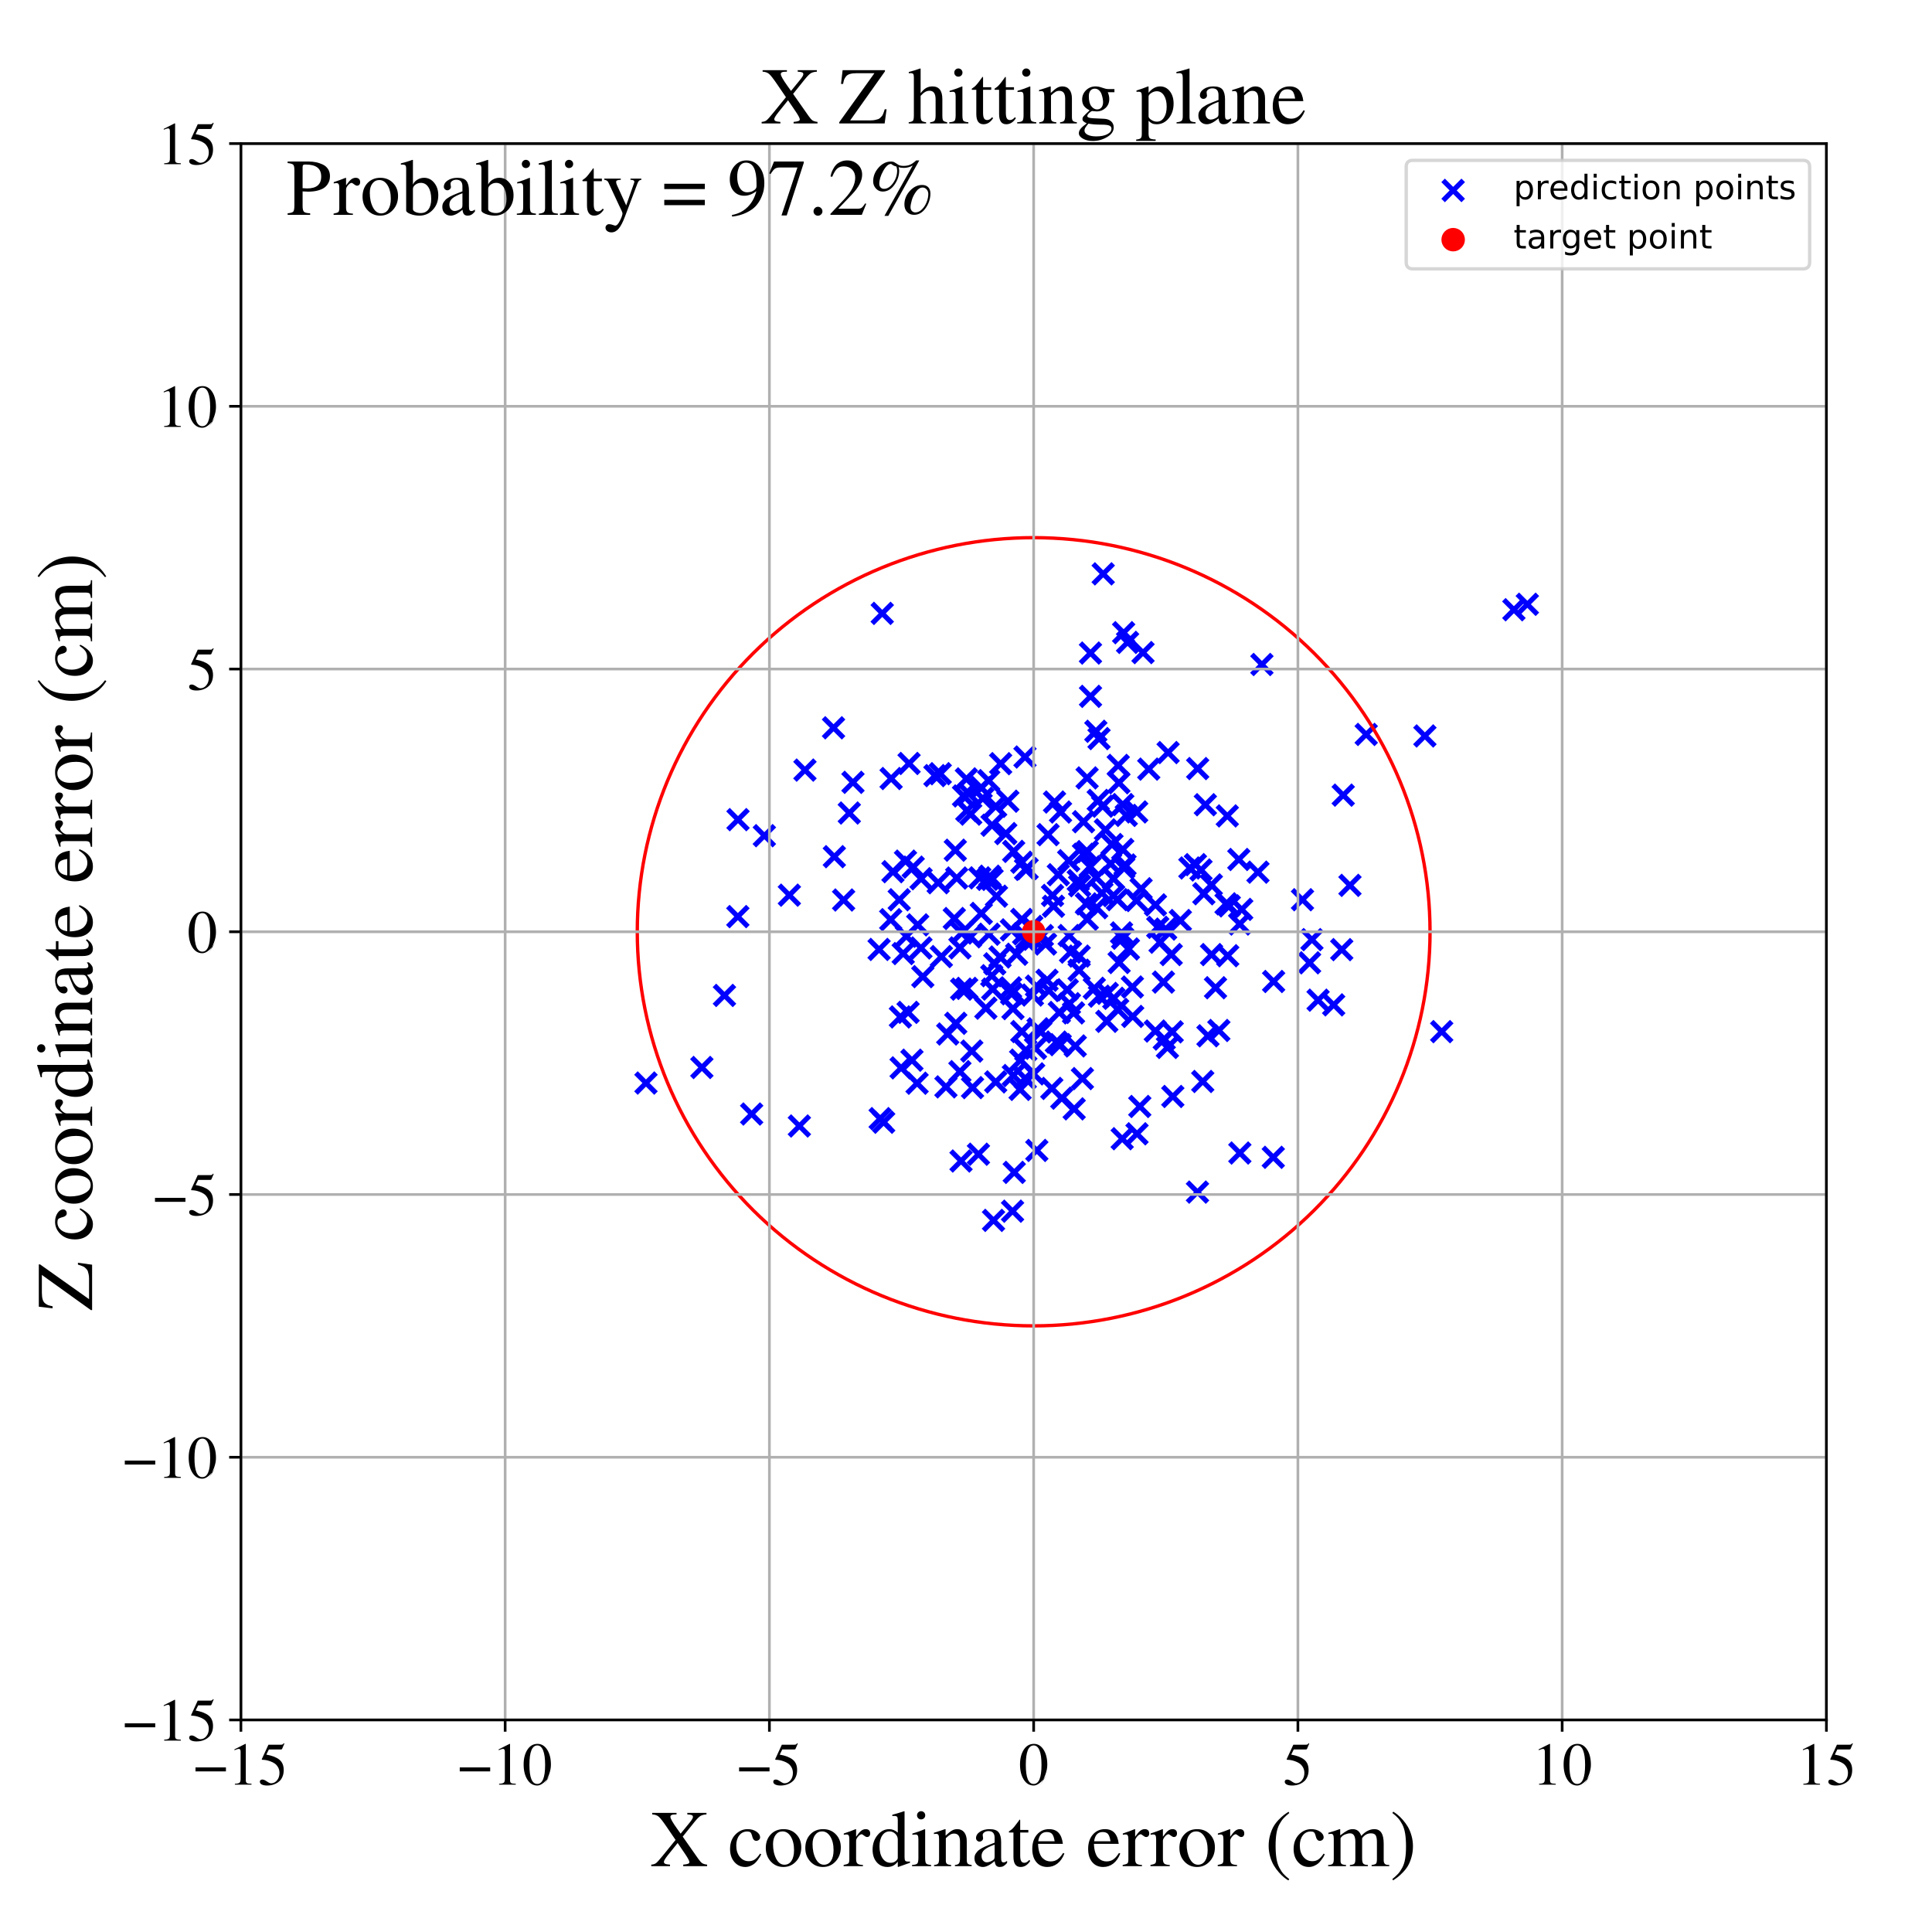 <?xml version="1.0" encoding="utf-8" standalone="no"?>
<!DOCTYPE svg PUBLIC "-//W3C//DTD SVG 1.1//EN"
  "http://www.w3.org/Graphics/SVG/1.1/DTD/svg11.dtd">
<!-- Created with matplotlib (https://matplotlib.org/) -->
<svg height="576pt" version="1.1" viewBox="0 0 576 576" width="576pt" xmlns="http://www.w3.org/2000/svg" xmlns:xlink="http://www.w3.org/1999/xlink">
 <defs>
  <style type="text/css">
*{stroke-linecap:butt;stroke-linejoin:round;}
  </style>
 </defs>
 <g id="figure_1">
  <g id="patch_1">
   <path d="M 0 576 
L 576 576 
L 576 0 
L 0 0 
z
" style="fill:#ffffff;"/>
  </g>
  <g id="axes_1">
   <g id="patch_2">
    <path d="M 71.822 512.784 
L 544.52 512.784 
L 544.52 42.802 
L 71.822 42.802 
z
" style="fill:#ffffff;"/>
   </g>
   <g id="PathCollection_1">
    <defs>
     <path d="M -3 3 
L 3 -3 
M -3 -3 
L 3 3 
" id="ma37a595e93" style="stroke:#0000ff;stroke-width:1.5;"/>
    </defs>
    <g clip-path="url(#pe39234a000)">
     <use style="fill:#0000ff;stroke:#0000ff;stroke-width:1.5;" x="312.468" xlink:href="#ma37a595e93" y="248.84"/>
     <use style="fill:#0000ff;stroke:#0000ff;stroke-width:1.5;" x="304.296" xlink:href="#ma37a595e93" y="316.053"/>
     <use style="fill:#0000ff;stroke:#0000ff;stroke-width:1.5;" x="296.575" xlink:href="#ma37a595e93" y="287.358"/>
     <use style="fill:#0000ff;stroke:#0000ff;stroke-width:1.5;" x="366.033" xlink:href="#ma37a595e93" y="284.935"/>
     <use style="fill:#0000ff;stroke:#0000ff;stroke-width:1.5;" x="305.75" xlink:href="#ma37a595e93" y="259.195"/>
     <use style="fill:#0000ff;stroke:#0000ff;stroke-width:1.5;" x="312.713" xlink:href="#ma37a595e93" y="295.325"/>
     <use style="fill:#0000ff;stroke:#0000ff;stroke-width:1.5;" x="300.47" xlink:href="#ma37a595e93" y="238.867"/>
     <use style="fill:#0000ff;stroke:#0000ff;stroke-width:1.5;" x="316.554" xlink:href="#ma37a595e93" y="327.402"/>
     <use style="fill:#0000ff;stroke:#0000ff;stroke-width:1.5;" x="318.756" xlink:href="#ma37a595e93" y="278.912"/>
     <use style="fill:#0000ff;stroke:#0000ff;stroke-width:1.5;" x="334.997" xlink:href="#ma37a595e93" y="188.629"/>
     <use style="fill:#0000ff;stroke:#0000ff;stroke-width:1.5;" x="280.32" xlink:href="#ma37a595e93" y="230.668"/>
     <use style="fill:#0000ff;stroke:#0000ff;stroke-width:1.5;" x="351.908" xlink:href="#ma37a595e93" y="274.44"/>
     <use style="fill:#0000ff;stroke:#0000ff;stroke-width:1.5;" x="327.787" xlink:href="#ma37a595e93" y="296.994"/>
     <use style="fill:#0000ff;stroke:#0000ff;stroke-width:1.5;" x="379.614" xlink:href="#ma37a595e93" y="345.041"/>
     <use style="fill:#0000ff;stroke:#0000ff;stroke-width:1.5;" x="309.114" xlink:href="#ma37a595e93" y="342.987"/>
     <use style="fill:#0000ff;stroke:#0000ff;stroke-width:1.5;" x="305.581" xlink:href="#ma37a595e93" y="225.693"/>
     <use style="fill:#0000ff;stroke:#0000ff;stroke-width:1.5;" x="366.49" xlink:href="#ma37a595e93" y="270.078"/>
     <use style="fill:#0000ff;stroke:#0000ff;stroke-width:1.5;" x="349.657" xlink:href="#ma37a595e93" y="326.897"/>
     <use style="fill:#0000ff;stroke:#0000ff;stroke-width:1.5;" x="327.661" xlink:href="#ma37a595e93" y="220.194"/>
     <use style="fill:#0000ff;stroke:#0000ff;stroke-width:1.5;" x="1026.308" xlink:href="#ma37a595e93" y="318.916"/>
     <use style="fill:#0000ff;stroke:#0000ff;stroke-width:1.5;" x="356.402" xlink:href="#ma37a595e93" y="257.781"/>
     <use style="fill:#0000ff;stroke:#0000ff;stroke-width:1.5;" x="303.109" xlink:href="#ma37a595e93" y="284.496"/>
     <use style="fill:#0000ff;stroke:#0000ff;stroke-width:1.5;" x="282.552" xlink:href="#ma37a595e93" y="308.273"/>
     <use style="fill:#0000ff;stroke:#0000ff;stroke-width:1.5;" x="311.705" xlink:href="#ma37a595e93" y="281.45"/>
     <use style="fill:#0000ff;stroke:#0000ff;stroke-width:1.5;" x="357.071" xlink:href="#ma37a595e93" y="229.138"/>
     <use style="fill:#0000ff;stroke:#0000ff;stroke-width:1.5;" x="286.699" xlink:href="#ma37a595e93" y="294.902"/>
     <use style="fill:#0000ff;stroke:#0000ff;stroke-width:1.5;" x="310.768" xlink:href="#ma37a595e93" y="278.933"/>
     <use style="fill:#0000ff;stroke:#0000ff;stroke-width:1.5;" x="333.215" xlink:href="#ma37a595e93" y="300.925"/>
     <use style="fill:#0000ff;stroke:#0000ff;stroke-width:1.5;" x="263.455" xlink:href="#ma37a595e93" y="334.579"/>
     <use style="fill:#0000ff;stroke:#0000ff;stroke-width:1.5;" x="271.027" xlink:href="#ma37a595e93" y="227.615"/>
     <use style="fill:#0000ff;stroke:#0000ff;stroke-width:1.5;" x="455.353" xlink:href="#ma37a595e93" y="180.161"/>
     <use style="fill:#0000ff;stroke:#0000ff;stroke-width:1.5;" x="272.26" xlink:href="#ma37a595e93" y="258.525"/>
     <use style="fill:#0000ff;stroke:#0000ff;stroke-width:1.5;" x="334.744" xlink:href="#ma37a595e93" y="239.874"/>
     <use style="fill:#0000ff;stroke:#0000ff;stroke-width:1.5;" x="302" xlink:href="#ma37a595e93" y="300.702"/>
     <use style="fill:#0000ff;stroke:#0000ff;stroke-width:1.5;" x="337.699" xlink:href="#ma37a595e93" y="303.031"/>
     <use style="fill:#0000ff;stroke:#0000ff;stroke-width:1.5;" x="344.44" xlink:href="#ma37a595e93" y="307.389"/>
     <use style="fill:#0000ff;stroke:#0000ff;stroke-width:1.5;" x="407.316" xlink:href="#ma37a595e93" y="218.959"/>
     <use style="fill:#0000ff;stroke:#0000ff;stroke-width:1.5;" x="292.111" xlink:href="#ma37a595e93" y="261.718"/>
     <use style="fill:#0000ff;stroke:#0000ff;stroke-width:1.5;" x="239.984" xlink:href="#ma37a595e93" y="229.594"/>
     <use style="fill:#0000ff;stroke:#0000ff;stroke-width:1.5;" x="294.854" xlink:href="#ma37a595e93" y="278.527"/>
     <use style="fill:#0000ff;stroke:#0000ff;stroke-width:1.5;" x="292.507" xlink:href="#ma37a595e93" y="234.797"/>
     <use style="fill:#0000ff;stroke:#0000ff;stroke-width:1.5;" x="227.878" xlink:href="#ma37a595e93" y="249.151"/>
     <use style="fill:#0000ff;stroke:#0000ff;stroke-width:1.5;" x="316.088" xlink:href="#ma37a595e93" y="311.448"/>
     <use style="fill:#0000ff;stroke:#0000ff;stroke-width:1.5;" x="358.911" xlink:href="#ma37a595e93" y="266.461"/>
     <use style="fill:#0000ff;stroke:#0000ff;stroke-width:1.5;" x="304.64" xlink:href="#ma37a595e93" y="257.073"/>
     <use style="fill:#0000ff;stroke:#0000ff;stroke-width:1.5;" x="279.708" xlink:href="#ma37a595e93" y="263.176"/>
     <use style="fill:#0000ff;stroke:#0000ff;stroke-width:1.5;" x="321.884" xlink:href="#ma37a595e93" y="264.061"/>
     <use style="fill:#0000ff;stroke:#0000ff;stroke-width:1.5;" x="369.337" xlink:href="#ma37a595e93" y="256.24"/>
     <use style="fill:#0000ff;stroke:#0000ff;stroke-width:1.5;" x="334.728" xlink:href="#ma37a595e93" y="253.248"/>
     <use style="fill:#0000ff;stroke:#0000ff;stroke-width:1.5;" x="348.254" xlink:href="#ma37a595e93" y="224.366"/>
     <use style="fill:#0000ff;stroke:#0000ff;stroke-width:1.5;" x="321.464" xlink:href="#ma37a595e93" y="262.528"/>
     <use style="fill:#0000ff;stroke:#0000ff;stroke-width:1.5;" x="334.701" xlink:href="#ma37a595e93" y="279.724"/>
     <use style="fill:#0000ff;stroke:#0000ff;stroke-width:1.5;" x="270.214" xlink:href="#ma37a595e93" y="279.13"/>
     <use style="fill:#0000ff;stroke:#0000ff;stroke-width:1.5;" x="284.951" xlink:href="#ma37a595e93" y="305.087"/>
     <use style="fill:#0000ff;stroke:#0000ff;stroke-width:1.5;" x="314.939" xlink:href="#ma37a595e93" y="310.684"/>
     <use style="fill:#0000ff;stroke:#0000ff;stroke-width:1.5;" x="253.209" xlink:href="#ma37a595e93" y="242.391"/>
     <use style="fill:#0000ff;stroke:#0000ff;stroke-width:1.5;" x="308.157" xlink:href="#ma37a595e93" y="280.023"/>
     <use style="fill:#0000ff;stroke:#0000ff;stroke-width:1.5;" x="288.207" xlink:href="#ma37a595e93" y="294.67"/>
     <use style="fill:#0000ff;stroke:#0000ff;stroke-width:1.5;" x="345.858" xlink:href="#ma37a595e93" y="280.909"/>
     <use style="fill:#0000ff;stroke:#0000ff;stroke-width:1.5;" x="251.517" xlink:href="#ma37a595e93" y="268.326"/>
     <use style="fill:#0000ff;stroke:#0000ff;stroke-width:1.5;" x="248.508" xlink:href="#ma37a595e93" y="216.984"/>
     <use style="fill:#0000ff;stroke:#0000ff;stroke-width:1.5;" x="392.97" xlink:href="#ma37a595e93" y="298.186"/>
     <use style="fill:#0000ff;stroke:#0000ff;stroke-width:1.5;" x="379.716" xlink:href="#ma37a595e93" y="292.617"/>
     <use style="fill:#0000ff;stroke:#0000ff;stroke-width:1.5;" x="294.441" xlink:href="#ma37a595e93" y="262.161"/>
     <use style="fill:#0000ff;stroke:#0000ff;stroke-width:1.5;" x="365.526" xlink:href="#ma37a595e93" y="269.465"/>
     <use style="fill:#0000ff;stroke:#0000ff;stroke-width:1.5;" x="301.291" xlink:href="#ma37a595e93" y="294.52"/>
     <use style="fill:#0000ff;stroke:#0000ff;stroke-width:1.5;" x="254.299" xlink:href="#ma37a595e93" y="233.244"/>
     <use style="fill:#0000ff;stroke:#0000ff;stroke-width:1.5;" x="292.999" xlink:href="#ma37a595e93" y="238.033"/>
     <use style="fill:#0000ff;stroke:#0000ff;stroke-width:1.5;" x="320.253" xlink:href="#ma37a595e93" y="330.596"/>
     <use style="fill:#0000ff;stroke:#0000ff;stroke-width:1.5;" x="319.166" xlink:href="#ma37a595e93" y="283.857"/>
     <use style="fill:#0000ff;stroke:#0000ff;stroke-width:1.5;" x="331.521" xlink:href="#ma37a595e93" y="251.786"/>
     <use style="fill:#0000ff;stroke:#0000ff;stroke-width:1.5;" x="310.278" xlink:href="#ma37a595e93" y="307.647"/>
     <use style="fill:#0000ff;stroke:#0000ff;stroke-width:1.5;" x="354.744" xlink:href="#ma37a595e93" y="258.778"/>
     <use style="fill:#0000ff;stroke:#0000ff;stroke-width:1.5;" x="333.389" xlink:href="#ma37a595e93" y="228.196"/>
     <use style="fill:#0000ff;stroke:#0000ff;stroke-width:1.5;" x="209.257" xlink:href="#ma37a595e93" y="318.254"/>
     <use style="fill:#0000ff;stroke:#0000ff;stroke-width:1.5;" x="289.41" xlink:href="#ma37a595e93" y="242.721"/>
     <use style="fill:#0000ff;stroke:#0000ff;stroke-width:1.5;" x="323.037" xlink:href="#ma37a595e93" y="244.982"/>
     <use style="fill:#0000ff;stroke:#0000ff;stroke-width:1.5;" x="313.585" xlink:href="#ma37a595e93" y="324.498"/>
     <use style="fill:#0000ff;stroke:#0000ff;stroke-width:1.5;" x="265.557" xlink:href="#ma37a595e93" y="274.192"/>
     <use style="fill:#0000ff;stroke:#0000ff;stroke-width:1.5;" x="333.143" xlink:href="#ma37a595e93" y="268.211"/>
     <use style="fill:#0000ff;stroke:#0000ff;stroke-width:1.5;" x="295.103" xlink:href="#ma37a595e93" y="261.225"/>
     <use style="fill:#0000ff;stroke:#0000ff;stroke-width:1.5;" x="266.224" xlink:href="#ma37a595e93" y="259.882"/>
     <use style="fill:#0000ff;stroke:#0000ff;stroke-width:1.5;" x="262.404" xlink:href="#ma37a595e93" y="333.504"/>
     <use style="fill:#0000ff;stroke:#0000ff;stroke-width:1.5;" x="238.321" xlink:href="#ma37a595e93" y="335.701"/>
     <use style="fill:#0000ff;stroke:#0000ff;stroke-width:1.5;" x="328.906" xlink:href="#ma37a595e93" y="171.088"/>
     <use style="fill:#0000ff;stroke:#0000ff;stroke-width:1.5;" x="429.829" xlink:href="#ma37a595e93" y="307.57"/>
     <use style="fill:#0000ff;stroke:#0000ff;stroke-width:1.5;" x="270.736" xlink:href="#ma37a595e93" y="301.82"/>
     <use style="fill:#0000ff;stroke:#0000ff;stroke-width:1.5;" x="295.747" xlink:href="#ma37a595e93" y="246.038"/>
     <use style="fill:#0000ff;stroke:#0000ff;stroke-width:1.5;" x="306.152" xlink:href="#ma37a595e93" y="279.716"/>
     <use style="fill:#0000ff;stroke:#0000ff;stroke-width:1.5;" x="334.568" xlink:href="#ma37a595e93" y="339.492"/>
     <use style="fill:#0000ff;stroke:#0000ff;stroke-width:1.5;" x="284.812" xlink:href="#ma37a595e93" y="253.475"/>
     <use style="fill:#0000ff;stroke:#0000ff;stroke-width:1.5;" x="301.597" xlink:href="#ma37a595e93" y="296.29"/>
     <use style="fill:#0000ff;stroke:#0000ff;stroke-width:1.5;" x="298.145" xlink:href="#ma37a595e93" y="285.316"/>
     <use style="fill:#0000ff;stroke:#0000ff;stroke-width:1.5;" x="295.771" xlink:href="#ma37a595e93" y="262.182"/>
     <use style="fill:#0000ff;stroke:#0000ff;stroke-width:1.5;" x="424.812" xlink:href="#ma37a595e93" y="219.415"/>
     <use style="fill:#0000ff;stroke:#0000ff;stroke-width:1.5;" x="321.715" xlink:href="#ma37a595e93" y="289.25"/>
     <use style="fill:#0000ff;stroke:#0000ff;stroke-width:1.5;" x="313.797" xlink:href="#ma37a595e93" y="266.959"/>
     <use style="fill:#0000ff;stroke:#0000ff;stroke-width:1.5;" x="273.415" xlink:href="#ma37a595e93" y="322.948"/>
     <use style="fill:#0000ff;stroke:#0000ff;stroke-width:1.5;" x="314.39" xlink:href="#ma37a595e93" y="239.113"/>
     <use style="fill:#0000ff;stroke:#0000ff;stroke-width:1.5;" x="362.392" xlink:href="#ma37a595e93" y="294.481"/>
     <use style="fill:#0000ff;stroke:#0000ff;stroke-width:1.5;" x="324.159" xlink:href="#ma37a595e93" y="253.895"/>
     <use style="fill:#0000ff;stroke:#0000ff;stroke-width:1.5;" x="323.89" xlink:href="#ma37a595e93" y="269.484"/>
     <use style="fill:#0000ff;stroke:#0000ff;stroke-width:1.5;" x="269.278" xlink:href="#ma37a595e93" y="284.29"/>
     <use style="fill:#0000ff;stroke:#0000ff;stroke-width:1.5;" x="349.48" xlink:href="#ma37a595e93" y="307.627"/>
     <use style="fill:#0000ff;stroke:#0000ff;stroke-width:1.5;" x="323.025" xlink:href="#ma37a595e93" y="254.695"/>
     <use style="fill:#0000ff;stroke:#0000ff;stroke-width:1.5;" x="327.424" xlink:href="#ma37a595e93" y="238.628"/>
     <use style="fill:#0000ff;stroke:#0000ff;stroke-width:1.5;" x="308.721" xlink:href="#ma37a595e93" y="312.54"/>
     <use style="fill:#0000ff;stroke:#0000ff;stroke-width:1.5;" x="314.082" xlink:href="#ma37a595e93" y="270.196"/>
     <use style="fill:#0000ff;stroke:#0000ff;stroke-width:1.5;" x="305.174" xlink:href="#ma37a595e93" y="278.392"/>
     <use style="fill:#0000ff;stroke:#0000ff;stroke-width:1.5;" x="333.588" xlink:href="#ma37a595e93" y="233.368"/>
     <use style="fill:#0000ff;stroke:#0000ff;stroke-width:1.5;" x="215.987" xlink:href="#ma37a595e93" y="296.775"/>
     <use style="fill:#0000ff;stroke:#0000ff;stroke-width:1.5;" x="320.577" xlink:href="#ma37a595e93" y="311.831"/>
     <use style="fill:#0000ff;stroke:#0000ff;stroke-width:1.5;" x="192.59" xlink:href="#ma37a595e93" y="322.894"/>
     <use style="fill:#0000ff;stroke:#0000ff;stroke-width:1.5;" x="318.834" xlink:href="#ma37a595e93" y="299.24"/>
     <use style="fill:#0000ff;stroke:#0000ff;stroke-width:1.5;" x="321.745" xlink:href="#ma37a595e93" y="285.047"/>
     <use style="fill:#0000ff;stroke:#0000ff;stroke-width:1.5;" x="358.581" xlink:href="#ma37a595e93" y="322.428"/>
     <use style="fill:#0000ff;stroke:#0000ff;stroke-width:1.5;" x="348.053" xlink:href="#ma37a595e93" y="312.28"/>
     <use style="fill:#0000ff;stroke:#0000ff;stroke-width:1.5;" x="347.527" xlink:href="#ma37a595e93" y="276.997"/>
     <use style="fill:#0000ff;stroke:#0000ff;stroke-width:1.5;" x="337.605" xlink:href="#ma37a595e93" y="294.26"/>
     <use style="fill:#0000ff;stroke:#0000ff;stroke-width:1.5;" x="361.141" xlink:href="#ma37a595e93" y="263.822"/>
     <use style="fill:#0000ff;stroke:#0000ff;stroke-width:1.5;" x="332.062" xlink:href="#ma37a595e93" y="297.623"/>
     <use style="fill:#0000ff;stroke:#0000ff;stroke-width:1.5;" x="326.708" xlink:href="#ma37a595e93" y="218.02"/>
     <use style="fill:#0000ff;stroke:#0000ff;stroke-width:1.5;" x="273.605" xlink:href="#ma37a595e93" y="275.733"/>
     <use style="fill:#0000ff;stroke:#0000ff;stroke-width:1.5;" x="268.652" xlink:href="#ma37a595e93" y="318.368"/>
     <use style="fill:#0000ff;stroke:#0000ff;stroke-width:1.5;" x="305.83" xlink:href="#ma37a595e93" y="313.16"/>
     <use style="fill:#0000ff;stroke:#0000ff;stroke-width:1.5;" x="268.445" xlink:href="#ma37a595e93" y="303.187"/>
     <use style="fill:#0000ff;stroke:#0000ff;stroke-width:1.5;" x="280.655" xlink:href="#ma37a595e93" y="285.195"/>
     <use style="fill:#0000ff;stroke:#0000ff;stroke-width:1.5;" x="220.029" xlink:href="#ma37a595e93" y="244.364"/>
     <use style="fill:#0000ff;stroke:#0000ff;stroke-width:1.5;" x="315.822" xlink:href="#ma37a595e93" y="301.848"/>
     <use style="fill:#0000ff;stroke:#0000ff;stroke-width:1.5;" x="286.181" xlink:href="#ma37a595e93" y="319.495"/>
     <use style="fill:#0000ff;stroke:#0000ff;stroke-width:1.5;" x="322.706" xlink:href="#ma37a595e93" y="321.563"/>
     <use style="fill:#0000ff;stroke:#0000ff;stroke-width:1.5;" x="329.985" xlink:href="#ma37a595e93" y="304.494"/>
     <use style="fill:#0000ff;stroke:#0000ff;stroke-width:1.5;" x="335.038" xlink:href="#ma37a595e93" y="258.706"/>
     <use style="fill:#0000ff;stroke:#0000ff;stroke-width:1.5;" x="361.206" xlink:href="#ma37a595e93" y="284.598"/>
     <use style="fill:#0000ff;stroke:#0000ff;stroke-width:1.5;" x="219.979" xlink:href="#ma37a595e93" y="273.272"/>
     <use style="fill:#0000ff;stroke:#0000ff;stroke-width:1.5;" x="336.422" xlink:href="#ma37a595e93" y="282.923"/>
     <use style="fill:#0000ff;stroke:#0000ff;stroke-width:1.5;" x="333.652" xlink:href="#ma37a595e93" y="286.962"/>
     <use style="fill:#0000ff;stroke:#0000ff;stroke-width:1.5;" x="263.03" xlink:href="#ma37a595e93" y="182.872"/>
     <use style="fill:#0000ff;stroke:#0000ff;stroke-width:1.5;" x="304.629" xlink:href="#ma37a595e93" y="274.11"/>
     <use style="fill:#0000ff;stroke:#0000ff;stroke-width:1.5;" x="330.116" xlink:href="#ma37a595e93" y="296.167"/>
     <use style="fill:#0000ff;stroke:#0000ff;stroke-width:1.5;" x="349.183" xlink:href="#ma37a595e93" y="284.588"/>
     <use style="fill:#0000ff;stroke:#0000ff;stroke-width:1.5;" x="268.094" xlink:href="#ma37a595e93" y="268.251"/>
     <use style="fill:#0000ff;stroke:#0000ff;stroke-width:1.5;" x="296.207" xlink:href="#ma37a595e93" y="363.841"/>
     <use style="fill:#0000ff;stroke:#0000ff;stroke-width:1.5;" x="328.741" xlink:href="#ma37a595e93" y="240.358"/>
     <use style="fill:#0000ff;stroke:#0000ff;stroke-width:1.5;" x="285.228" xlink:href="#ma37a595e93" y="261.773"/>
     <use style="fill:#0000ff;stroke:#0000ff;stroke-width:1.5;" x="336.172" xlink:href="#ma37a595e93" y="191.52"/>
     <use style="fill:#0000ff;stroke:#0000ff;stroke-width:1.5;" x="338.888" xlink:href="#ma37a595e93" y="242.067"/>
     <use style="fill:#0000ff;stroke:#0000ff;stroke-width:1.5;" x="235.34" xlink:href="#ma37a595e93" y="266.881"/>
     <use style="fill:#0000ff;stroke:#0000ff;stroke-width:1.5;" x="274.568" xlink:href="#ma37a595e93" y="282.624"/>
     <use style="fill:#0000ff;stroke:#0000ff;stroke-width:1.5;" x="360.138" xlink:href="#ma37a595e93" y="308.809"/>
     <use style="fill:#0000ff;stroke:#0000ff;stroke-width:1.5;" x="312.149" xlink:href="#ma37a595e93" y="292.25"/>
     <use style="fill:#0000ff;stroke:#0000ff;stroke-width:1.5;" x="306.222" xlink:href="#ma37a595e93" y="258.964"/>
     <use style="fill:#0000ff;stroke:#0000ff;stroke-width:1.5;" x="320.058" xlink:href="#ma37a595e93" y="301.987"/>
     <use style="fill:#0000ff;stroke:#0000ff;stroke-width:1.5;" x="293.92" xlink:href="#ma37a595e93" y="300.575"/>
     <use style="fill:#0000ff;stroke:#0000ff;stroke-width:1.5;" x="302.212" xlink:href="#ma37a595e93" y="253.828"/>
     <use style="fill:#0000ff;stroke:#0000ff;stroke-width:1.5;" x="357.014" xlink:href="#ma37a595e93" y="355.408"/>
     <use style="fill:#0000ff;stroke:#0000ff;stroke-width:1.5;" x="307.617" xlink:href="#ma37a595e93" y="276.206"/>
     <use style="fill:#0000ff;stroke:#0000ff;stroke-width:1.5;" x="375.042" xlink:href="#ma37a595e93" y="260.026"/>
     <use style="fill:#0000ff;stroke:#0000ff;stroke-width:1.5;" x="318.189" xlink:href="#ma37a595e93" y="295.089"/>
     <use style="fill:#0000ff;stroke:#0000ff;stroke-width:1.5;" x="331.939" xlink:href="#ma37a595e93" y="267.013"/>
     <use style="fill:#0000ff;stroke:#0000ff;stroke-width:1.5;" x="288.238" xlink:href="#ma37a595e93" y="241.665"/>
     <use style="fill:#0000ff;stroke:#0000ff;stroke-width:1.5;" x="304.637" xlink:href="#ma37a595e93" y="307.549"/>
     <use style="fill:#0000ff;stroke:#0000ff;stroke-width:1.5;" x="289.722" xlink:href="#ma37a595e93" y="313.368"/>
     <use style="fill:#0000ff;stroke:#0000ff;stroke-width:1.5;" x="274.619" xlink:href="#ma37a595e93" y="261.977"/>
     <use style="fill:#0000ff;stroke:#0000ff;stroke-width:1.5;" x="451.346" xlink:href="#ma37a595e93" y="181.785"/>
     <use style="fill:#0000ff;stroke:#0000ff;stroke-width:1.5;" x="271.883" xlink:href="#ma37a595e93" y="316.084"/>
     <use style="fill:#0000ff;stroke:#0000ff;stroke-width:1.5;" x="369.644" xlink:href="#ma37a595e93" y="343.76"/>
     <use style="fill:#0000ff;stroke:#0000ff;stroke-width:1.5;" x="301.88" xlink:href="#ma37a595e93" y="361.102"/>
     <use style="fill:#0000ff;stroke:#0000ff;stroke-width:1.5;" x="365.904" xlink:href="#ma37a595e93" y="243.253"/>
     <use style="fill:#0000ff;stroke:#0000ff;stroke-width:1.5;" x="340.772" xlink:href="#ma37a595e93" y="194.558"/>
     <use style="fill:#0000ff;stroke:#0000ff;stroke-width:1.5;" x="269.961" xlink:href="#ma37a595e93" y="256.732"/>
     <use style="fill:#0000ff;stroke:#0000ff;stroke-width:1.5;" x="338.835" xlink:href="#ma37a595e93" y="268.48"/>
     <use style="fill:#0000ff;stroke:#0000ff;stroke-width:1.5;" x="347.106" xlink:href="#ma37a595e93" y="309.783"/>
     <use style="fill:#0000ff;stroke:#0000ff;stroke-width:1.5;" x="291.708" xlink:href="#ma37a595e93" y="344.114"/>
     <use style="fill:#0000ff;stroke:#0000ff;stroke-width:1.5;" x="309.492" xlink:href="#ma37a595e93" y="306.731"/>
     <use style="fill:#0000ff;stroke:#0000ff;stroke-width:1.5;" x="331.1" xlink:href="#ma37a595e93" y="257.51"/>
     <use style="fill:#0000ff;stroke:#0000ff;stroke-width:1.5;" x="298.33" xlink:href="#ma37a595e93" y="227.678"/>
     <use style="fill:#0000ff;stroke:#0000ff;stroke-width:1.5;" x="224.099" xlink:href="#ma37a595e93" y="332.13"/>
     <use style="fill:#0000ff;stroke:#0000ff;stroke-width:1.5;" x="286.706" xlink:href="#ma37a595e93" y="278.17"/>
     <use style="fill:#0000ff;stroke:#0000ff;stroke-width:1.5;" x="288.808" xlink:href="#ma37a595e93" y="236.604"/>
     <use style="fill:#0000ff;stroke:#0000ff;stroke-width:1.5;" x="358.063" xlink:href="#ma37a595e93" y="259.373"/>
     <use style="fill:#0000ff;stroke:#0000ff;stroke-width:1.5;" x="289.347" xlink:href="#ma37a595e93" y="279.297"/>
     <use style="fill:#0000ff;stroke:#0000ff;stroke-width:1.5;" x="326.945" xlink:href="#ma37a595e93" y="270.619"/>
     <use style="fill:#0000ff;stroke:#0000ff;stroke-width:1.5;" x="299.862" xlink:href="#ma37a595e93" y="248.521"/>
     <use style="fill:#0000ff;stroke:#0000ff;stroke-width:1.5;" x="324.104" xlink:href="#ma37a595e93" y="231.925"/>
     <use style="fill:#0000ff;stroke:#0000ff;stroke-width:1.5;" x="331.983" xlink:href="#ma37a595e93" y="261.977"/>
     <use style="fill:#0000ff;stroke:#0000ff;stroke-width:1.5;" x="397.615" xlink:href="#ma37a595e93" y="299.586"/>
     <use style="fill:#0000ff;stroke:#0000ff;stroke-width:1.5;" x="302.117" xlink:href="#ma37a595e93" y="320.652"/>
     <use style="fill:#0000ff;stroke:#0000ff;stroke-width:1.5;" x="339.81" xlink:href="#ma37a595e93" y="329.882"/>
     <use style="fill:#0000ff;stroke:#0000ff;stroke-width:1.5;" x="338.984" xlink:href="#ma37a595e93" y="338.028"/>
     <use style="fill:#0000ff;stroke:#0000ff;stroke-width:1.5;" x="391.139" xlink:href="#ma37a595e93" y="280.138"/>
     <use style="fill:#0000ff;stroke:#0000ff;stroke-width:1.5;" x="340.2" xlink:href="#ma37a595e93" y="264.971"/>
     <use style="fill:#0000ff;stroke:#0000ff;stroke-width:1.5;" x="307.796" xlink:href="#ma37a595e93" y="296.659"/>
     <use style="fill:#0000ff;stroke:#0000ff;stroke-width:1.5;" x="297.084" xlink:href="#ma37a595e93" y="267.183"/>
     <use style="fill:#0000ff;stroke:#0000ff;stroke-width:1.5;" x="316.181" xlink:href="#ma37a595e93" y="242.097"/>
     <use style="fill:#0000ff;stroke:#0000ff;stroke-width:1.5;" x="286.19" xlink:href="#ma37a595e93" y="282.602"/>
     <use style="fill:#0000ff;stroke:#0000ff;stroke-width:1.5;" x="400.469" xlink:href="#ma37a595e93" y="237.062"/>
     <use style="fill:#0000ff;stroke:#0000ff;stroke-width:1.5;" x="344.481" xlink:href="#ma37a595e93" y="269.779"/>
     <use style="fill:#0000ff;stroke:#0000ff;stroke-width:1.5;" x="304.126" xlink:href="#ma37a595e93" y="324.789"/>
     <use style="fill:#0000ff;stroke:#0000ff;stroke-width:1.5;" x="308.177" xlink:href="#ma37a595e93" y="320.161"/>
     <use style="fill:#0000ff;stroke:#0000ff;stroke-width:1.5;" x="287.26" xlink:href="#ma37a595e93" y="237.295"/>
     <use style="fill:#0000ff;stroke:#0000ff;stroke-width:1.5;" x="402.473" xlink:href="#ma37a595e93" y="263.961"/>
     <use style="fill:#0000ff;stroke:#0000ff;stroke-width:1.5;" x="390.434" xlink:href="#ma37a595e93" y="287.05"/>
     <use style="fill:#0000ff;stroke:#0000ff;stroke-width:1.5;" x="315.522" xlink:href="#ma37a595e93" y="260.791"/>
     <use style="fill:#0000ff;stroke:#0000ff;stroke-width:1.5;" x="284.513" xlink:href="#ma37a595e93" y="273.843"/>
     <use style="fill:#0000ff;stroke:#0000ff;stroke-width:1.5;" x="345.174" xlink:href="#ma37a595e93" y="276.467"/>
     <use style="fill:#0000ff;stroke:#0000ff;stroke-width:1.5;" x="262.086" xlink:href="#ma37a595e93" y="283.061"/>
     <use style="fill:#0000ff;stroke:#0000ff;stroke-width:1.5;" x="329.567" xlink:href="#ma37a595e93" y="247.407"/>
     <use style="fill:#0000ff;stroke:#0000ff;stroke-width:1.5;" x="275.122" xlink:href="#ma37a595e93" y="291.169"/>
     <use style="fill:#0000ff;stroke:#0000ff;stroke-width:1.5;" x="335.412" xlink:href="#ma37a595e93" y="257.87"/>
     <use style="fill:#0000ff;stroke:#0000ff;stroke-width:1.5;" x="302.383" xlink:href="#ma37a595e93" y="349.531"/>
     <use style="fill:#0000ff;stroke:#0000ff;stroke-width:1.5;" x="400.025" xlink:href="#ma37a595e93" y="283.119"/>
     <use style="fill:#0000ff;stroke:#0000ff;stroke-width:1.5;" x="370.204" xlink:href="#ma37a595e93" y="271.125"/>
     <use style="fill:#0000ff;stroke:#0000ff;stroke-width:1.5;" x="324.995" xlink:href="#ma37a595e93" y="258.429"/>
     <use style="fill:#0000ff;stroke:#0000ff;stroke-width:1.5;" x="334.368" xlink:href="#ma37a595e93" y="278.134"/>
     <use style="fill:#0000ff;stroke:#0000ff;stroke-width:1.5;" x="328.522" xlink:href="#ma37a595e93" y="266.238"/>
     <use style="fill:#0000ff;stroke:#0000ff;stroke-width:1.5;" x="295.968" xlink:href="#ma37a595e93" y="294.877"/>
     <use style="fill:#0000ff;stroke:#0000ff;stroke-width:1.5;" x="265.673" xlink:href="#ma37a595e93" y="232.108"/>
     <use style="fill:#0000ff;stroke:#0000ff;stroke-width:1.5;" x="318.613" xlink:href="#ma37a595e93" y="256.601"/>
     <use style="fill:#0000ff;stroke:#0000ff;stroke-width:1.5;" x="325.124" xlink:href="#ma37a595e93" y="207.61"/>
     <use style="fill:#0000ff;stroke:#0000ff;stroke-width:1.5;" x="295.684" xlink:href="#ma37a595e93" y="290.894"/>
     <use style="fill:#0000ff;stroke:#0000ff;stroke-width:1.5;" x="301.539" xlink:href="#ma37a595e93" y="277.234"/>
     <use style="fill:#0000ff;stroke:#0000ff;stroke-width:1.5;" x="294.775" xlink:href="#ma37a595e93" y="232.731"/>
     <use style="fill:#0000ff;stroke:#0000ff;stroke-width:1.5;" x="292.556" xlink:href="#ma37a595e93" y="272.313"/>
     <use style="fill:#0000ff;stroke:#0000ff;stroke-width:1.5;" x="369.594" xlink:href="#ma37a595e93" y="275.486"/>
     <use style="fill:#0000ff;stroke:#0000ff;stroke-width:1.5;" x="324.149" xlink:href="#ma37a595e93" y="274.064"/>
     <use style="fill:#0000ff;stroke:#0000ff;stroke-width:1.5;" x="326.807" xlink:href="#ma37a595e93" y="261.618"/>
     <use style="fill:#0000ff;stroke:#0000ff;stroke-width:1.5;" x="296.857" xlink:href="#ma37a595e93" y="322.556"/>
     <use style="fill:#0000ff;stroke:#0000ff;stroke-width:1.5;" x="289.947" xlink:href="#ma37a595e93" y="324.258"/>
     <use style="fill:#0000ff;stroke:#0000ff;stroke-width:1.5;" x="309.011" xlink:href="#ma37a595e93" y="293.999"/>
     <use style="fill:#0000ff;stroke:#0000ff;stroke-width:1.5;" x="326.25" xlink:href="#ma37a595e93" y="294.647"/>
     <use style="fill:#0000ff;stroke:#0000ff;stroke-width:1.5;" x="335.784" xlink:href="#ma37a595e93" y="243.103"/>
     <use style="fill:#0000ff;stroke:#0000ff;stroke-width:1.5;" x="305.666" xlink:href="#ma37a595e93" y="321.5"/>
     <use style="fill:#0000ff;stroke:#0000ff;stroke-width:1.5;" x="346.863" xlink:href="#ma37a595e93" y="292.795"/>
     <use style="fill:#0000ff;stroke:#0000ff;stroke-width:1.5;" x="288.114" xlink:href="#ma37a595e93" y="232.212"/>
     <use style="fill:#0000ff;stroke:#0000ff;stroke-width:1.5;" x="359.36" xlink:href="#ma37a595e93" y="239.92"/>
     <use style="fill:#0000ff;stroke:#0000ff;stroke-width:1.5;" x="363.386" xlink:href="#ma37a595e93" y="307.222"/>
     <use style="fill:#0000ff;stroke:#0000ff;stroke-width:1.5;" x="325.11" xlink:href="#ma37a595e93" y="194.7"/>
     <use style="fill:#0000ff;stroke:#0000ff;stroke-width:1.5;" x="296.847" xlink:href="#ma37a595e93" y="240.397"/>
     <use style="fill:#0000ff;stroke:#0000ff;stroke-width:1.5;" x="286.52" xlink:href="#ma37a595e93" y="346.139"/>
     <use style="fill:#0000ff;stroke:#0000ff;stroke-width:1.5;" x="278.734" xlink:href="#ma37a595e93" y="231.241"/>
     <use style="fill:#0000ff;stroke:#0000ff;stroke-width:1.5;" x="282.016" xlink:href="#ma37a595e93" y="324.039"/>
     <use style="fill:#0000ff;stroke:#0000ff;stroke-width:1.5;" x="342.486" xlink:href="#ma37a595e93" y="229.305"/>
     <use style="fill:#0000ff;stroke:#0000ff;stroke-width:1.5;" x="305.914" xlink:href="#ma37a595e93" y="280.62"/>
     <use style="fill:#0000ff;stroke:#0000ff;stroke-width:1.5;" x="388.321" xlink:href="#ma37a595e93" y="268.241"/>
     <use style="fill:#0000ff;stroke:#0000ff;stroke-width:1.5;" x="248.748" xlink:href="#ma37a595e93" y="255.407"/>
     <use style="fill:#0000ff;stroke:#0000ff;stroke-width:1.5;" x="376.219" xlink:href="#ma37a595e93" y="198.11"/>
     <use style="fill:#0000ff;stroke:#0000ff;stroke-width:1.5;" x="942.687" xlink:href="#ma37a595e93" y="213.335"/>
    </g>
   </g>
   <g id="PathCollection_2">
    <defs>
     <path d="M 0 3 
C 0.796 3 1.559 2.684 2.121 2.121 
C 2.684 1.559 3 0.796 3 0 
C 3 -0.796 2.684 -1.559 2.121 -2.121 
C 1.559 -2.684 0.796 -3 0 -3 
C -0.796 -3 -1.559 -2.684 -2.121 -2.121 
C -2.684 -1.559 -3 -0.796 -3 0 
C -3 0.796 -2.684 1.559 -2.121 2.121 
C -1.559 2.684 -0.796 3 0 3 
z
" id="md425ef5c09" style="stroke:#ff0000;"/>
    </defs>
    <g clip-path="url(#pe39234a000)">
     <use style="fill:#ff0000;stroke:#ff0000;" x="308.171" xlink:href="#md425ef5c09" y="277.793"/>
    </g>
   </g>
   <g id="patch_3">
    <path clip-path="url(#pe39234a000)" d="M 308.171 395.288 
C 339.511 395.288 369.572 382.908 391.733 360.875 
C 413.894 338.841 426.346 308.953 426.346 277.793 
C 426.346 246.633 413.894 216.745 391.733 194.711 
C 369.572 172.677 339.511 160.297 308.171 160.297 
C 276.831 160.297 246.77 172.677 224.609 194.711 
C 202.448 216.745 189.997 246.633 189.997 277.793 
C 189.997 308.953 202.448 338.841 224.609 360.875 
C 246.77 382.908 276.831 395.288 308.171 395.288 
z
" style="fill:none;stroke:#ff0000;stroke-linejoin:miter;"/>
   </g>
   <g id="matplotlib.axis_1">
    <g id="xtick_1">
     <g id="line2d_1">
      <path clip-path="url(#pe39234a000)" d="M 71.822 512.784 
L 71.822 42.802 
" style="fill:none;stroke:#b0b0b0;stroke-linecap:square;stroke-width:0.8;"/>
     </g>
     <g id="line2d_2">
      <defs>
       <path d="M 0 0 
L 0 3.5 
" id="meaac4b705b" style="stroke:#000000;stroke-width:0.8;"/>
      </defs>
      <g>
       <use style="stroke:#000000;stroke-width:0.8;" x="71.822" xlink:href="#meaac4b705b" y="512.784"/>
      </g>
     </g>
     <g id="text_1">
      <!-- −15 -->
      <defs>
       <path d="M 3 22 
L 3 28.594 
L 53.406 28.594 
L 53.406 22 
z
" id="FreeSerif-8722"/>
       <path d="M 18.297 59.297 
Q 16.5 59.297 11.094 57.094 
L 11.094 58.5 
L 29.094 67.594 
L 29.906 67.406 
L 29.906 7.406 
Q 29.906 3.797 31.703 2.688 
Q 33.5 1.594 39.406 1.5 
L 39.406 0 
L 11.797 0 
L 11.797 1.5 
Q 17.406 1.703 19.344 3.141 
Q 21.297 4.594 21.297 9.297 
L 21.297 54.594 
Q 21.297 59.297 18.297 59.297 
z
" id="FreeSerif-49"/>
       <path d="M 35.703 19.406 
Q 35.703 24.703 33.344 28.797 
Q 31 32.906 27.641 35.156 
Q 24.297 37.406 20.141 38.844 
Q 16 40.297 12.953 40.75 
Q 9.906 41.203 7.594 41.203 
Q 6.406 41.203 6.406 42 
Q 6.406 42.297 6.5 42.5 
L 17.406 66.203 
L 38.297 66.203 
Q 39.906 66.203 40.844 66.703 
Q 41.797 67.203 42.906 68.797 
L 43.797 68.094 
L 40 59.203 
Q 39.594 58.297 37.703 58.297 
L 18.094 58.297 
L 13.906 49.797 
Q 28.5 47.203 35.594 41.344 
Q 42.703 35.5 42.703 24.203 
Q 42.703 18.297 40.844 13.688 
Q 39 9.094 36.141 6.297 
Q 33.297 3.5 29.547 1.703 
Q 25.797 -0.094 22.344 -0.75 
Q 18.906 -1.406 15.406 -1.406 
Q 9.797 -1.406 6.5 0.25 
Q 3.203 1.906 3.203 4.797 
Q 3.203 8.5 7.5 8.5 
Q 10.297 8.5 14.75 5.391 
Q 19.203 2.297 21.797 2.297 
Q 27.703 2.297 31.703 7.25 
Q 35.703 12.203 35.703 19.406 
z
" id="FreeSerif-53"/>
      </defs>
      <g transform="translate(57.746 532.077)scale(0.18 -0.18)">
       <use xlink:href="#FreeSerif-8722"/>
       <use x="56.4" xlink:href="#FreeSerif-49"/>
       <use x="106.4" xlink:href="#FreeSerif-53"/>
      </g>
     </g>
    </g>
    <g id="xtick_2">
     <g id="line2d_3">
      <path clip-path="url(#pe39234a000)" d="M 150.605 512.784 
L 150.605 42.802 
" style="fill:none;stroke:#b0b0b0;stroke-linecap:square;stroke-width:0.8;"/>
     </g>
     <g id="line2d_4">
      <g>
       <use style="stroke:#000000;stroke-width:0.8;" x="150.605" xlink:href="#meaac4b705b" y="512.784"/>
      </g>
     </g>
     <g id="text_2">
      <!-- −10 -->
      <defs>
       <path d="M 47.594 17.797 
Q 35.203 -1.406 25 -1.406 
Q 14.797 -1.406 8.594 8.391 
Q 2.406 18.203 2.406 33.594 
Q 2.406 48.094 8.594 57.844 
Q 14.797 67.594 25.406 67.594 
Q 35.203 67.594 41.391 58 
Q 47.594 48.406 47.594 33 
Q 47.594 17.797 35.203 -1.406 
z
M 25.094 65 
Q 12 65 12 32.703 
Q 12 1.203 25 1.203 
Q 38 1.203 38 32.797 
Q 38 48.5 34.703 56.75 
Q 31.406 65 25.094 65 
z
" id="FreeSerif-48"/>
      </defs>
      <g transform="translate(136.529 532.077)scale(0.18 -0.18)">
       <use xlink:href="#FreeSerif-8722"/>
       <use x="56.4" xlink:href="#FreeSerif-49"/>
       <use x="106.4" xlink:href="#FreeSerif-48"/>
      </g>
     </g>
    </g>
    <g id="xtick_3">
     <g id="line2d_5">
      <path clip-path="url(#pe39234a000)" d="M 229.388 512.784 
L 229.388 42.802 
" style="fill:none;stroke:#b0b0b0;stroke-linecap:square;stroke-width:0.8;"/>
     </g>
     <g id="line2d_6">
      <g>
       <use style="stroke:#000000;stroke-width:0.8;" x="229.388" xlink:href="#meaac4b705b" y="512.784"/>
      </g>
     </g>
     <g id="text_3">
      <!-- −5 -->
      <g transform="translate(219.812 532.077)scale(0.18 -0.18)">
       <use xlink:href="#FreeSerif-8722"/>
       <use x="56.4" xlink:href="#FreeSerif-53"/>
      </g>
     </g>
    </g>
    <g id="xtick_4">
     <g id="line2d_7">
      <path clip-path="url(#pe39234a000)" d="M 308.171 512.784 
L 308.171 42.802 
" style="fill:none;stroke:#b0b0b0;stroke-linecap:square;stroke-width:0.8;"/>
     </g>
     <g id="line2d_8">
      <g>
       <use style="stroke:#000000;stroke-width:0.8;" x="308.171" xlink:href="#meaac4b705b" y="512.784"/>
      </g>
     </g>
     <g id="text_4">
      <!-- 0 -->
      <g transform="translate(303.671 532.077)scale(0.18 -0.18)">
       <use xlink:href="#FreeSerif-48"/>
      </g>
     </g>
    </g>
    <g id="xtick_5">
     <g id="line2d_9">
      <path clip-path="url(#pe39234a000)" d="M 386.954 512.784 
L 386.954 42.802 
" style="fill:none;stroke:#b0b0b0;stroke-linecap:square;stroke-width:0.8;"/>
     </g>
     <g id="line2d_10">
      <g>
       <use style="stroke:#000000;stroke-width:0.8;" x="386.954" xlink:href="#meaac4b705b" y="512.784"/>
      </g>
     </g>
     <g id="text_5">
      <!-- 5 -->
      <g transform="translate(382.454 532.077)scale(0.18 -0.18)">
       <use xlink:href="#FreeSerif-53"/>
      </g>
     </g>
    </g>
    <g id="xtick_6">
     <g id="line2d_11">
      <path clip-path="url(#pe39234a000)" d="M 465.737 512.784 
L 465.737 42.802 
" style="fill:none;stroke:#b0b0b0;stroke-linecap:square;stroke-width:0.8;"/>
     </g>
     <g id="line2d_12">
      <g>
       <use style="stroke:#000000;stroke-width:0.8;" x="465.737" xlink:href="#meaac4b705b" y="512.784"/>
      </g>
     </g>
     <g id="text_6">
      <!-- 10 -->
      <g transform="translate(456.737 532.077)scale(0.18 -0.18)">
       <use xlink:href="#FreeSerif-49"/>
       <use x="50" xlink:href="#FreeSerif-48"/>
      </g>
     </g>
    </g>
    <g id="xtick_7">
     <g id="line2d_13">
      <path clip-path="url(#pe39234a000)" d="M 544.52 512.784 
L 544.52 42.802 
" style="fill:none;stroke:#b0b0b0;stroke-linecap:square;stroke-width:0.8;"/>
     </g>
     <g id="line2d_14">
      <g>
       <use style="stroke:#000000;stroke-width:0.8;" x="544.52" xlink:href="#meaac4b705b" y="512.784"/>
      </g>
     </g>
     <g id="text_7">
      <!-- 15 -->
      <g transform="translate(535.52 532.077)scale(0.18 -0.18)">
       <use xlink:href="#FreeSerif-49"/>
       <use x="50" xlink:href="#FreeSerif-53"/>
      </g>
     </g>
    </g>
    <g id="text_8">
     <!-- X coordinate error (cm) -->
     <defs>
      <path d="M 69.594 66.203 
L 69.594 64.297 
Q 64.703 64 62.047 62.344 
Q 59.406 60.703 54.703 54.906 
L 40.094 36.703 
L 59.297 9.297 
Q 62.297 5 64.297 3.703 
Q 66.297 2.406 70.406 1.906 
L 70.406 0 
L 40.703 0 
L 40.703 1.906 
Q 44.797 2.297 46.594 2.938 
Q 48.406 3.594 48.406 5 
Q 48.406 7.203 43.297 14.797 
L 33.797 28.797 
L 21.906 14 
Q 16.703 7.5 16.703 5.406 
Q 16.703 3.703 18.297 2.953 
Q 19.906 2.203 24.297 1.906 
L 24.297 0 
L 1 0 
L 1 1.906 
Q 4.906 2.203 7 3.797 
Q 9.094 5.406 15.5 13.297 
L 31.203 32.594 
L 20.297 48.594 
Q 13.297 58.906 10.25 61.5 
Q 7.203 64.094 2.203 64.297 
L 2.203 66.203 
L 32.406 66.203 
L 32.406 64.297 
L 29.594 64.203 
Q 24.797 64.094 24.797 61.297 
Q 24.797 58.094 33.297 46.297 
L 37.5 40.406 
L 48.797 54.203 
Q 52.797 59.203 52.797 61.094 
Q 52.797 62.797 51.344 63.438 
Q 49.906 64.094 45.797 64.297 
L 45.797 66.203 
z
" id="FreeSerif-88"/>
      <path id="FreeSerif-32"/>
      <path d="M 2.5 21.297 
Q 2.5 32.406 9.047 39.203 
Q 15.594 46 24.406 46 
Q 30.703 46 35.25 42.953 
Q 39.797 39.906 39.797 35.703 
Q 39.797 34 38.391 32.75 
Q 37 31.5 35 31.5 
Q 31.594 31.5 30.297 36.094 
L 29.703 38.297 
Q 28.906 41.094 27.703 42.094 
Q 26.5 43.094 23.797 43.094 
Q 17.703 43.094 13.953 38.25 
Q 10.203 33.406 10.203 25.703 
Q 10.203 17.094 14.547 11.641 
Q 18.906 6.203 25.703 6.203 
Q 30 6.203 33.094 8.25 
Q 36.203 10.297 39.797 15.594 
L 41.203 14.703 
Q 40.203 12.703 39.453 11.391 
Q 38.703 10.094 36.75 7.5 
Q 34.797 4.906 32.891 3.297 
Q 31 1.703 27.891 0.344 
Q 24.797 -1 21.5 -1 
Q 13.203 -1 7.844 5.25 
Q 2.5 11.5 2.5 21.297 
z
" id="FreeSerif-99"/>
      <path d="M 24.594 46 
Q 34.203 46 40.391 39.594 
Q 46.594 33.203 46.594 23.406 
Q 46.594 13 40.188 6 
Q 33.797 -1 24.391 -1 
Q 15 -1 8.75 5.75 
Q 2.5 12.5 2.5 22.594 
Q 2.5 32.906 8.641 39.453 
Q 14.797 46 24.594 46 
z
M 11.5 27.5 
Q 11.5 16.797 15.391 9.297 
Q 19.297 1.797 25.594 1.797 
Q 31.203 1.797 34.391 6.594 
Q 37.594 11.406 37.594 19.906 
Q 37.594 30.203 33.594 36.703 
Q 29.594 43.203 23.297 43.203 
Q 18 43.203 14.75 38.891 
Q 11.5 34.594 11.5 27.5 
z
" id="FreeSerif-111"/>
      <path d="M 30.094 36.203 
Q 28.594 36.203 26.391 37.953 
Q 24.203 39.703 23.5 39.703 
Q 21.5 39.703 19 36.797 
Q 16.5 33.906 16.5 31.5 
L 16.5 9 
Q 16.5 4.703 18.203 3.203 
Q 19.906 1.703 25 1.5 
L 25 0 
L 1 0 
L 1 1.5 
Q 5.797 2.406 6.938 3.5 
Q 8.094 4.594 8.094 8.406 
L 8.094 33.406 
Q 8.094 36.703 7.344 38.047 
Q 6.594 39.406 4.703 39.406 
Q 3.094 39.406 1.203 39 
L 1.203 40.594 
Q 9.203 43.203 16 46 
L 16.5 45.797 
L 16.5 36.594 
Q 20.203 41.906 22.797 43.953 
Q 25.406 46 28.5 46 
Q 31.094 46 32.547 44.594 
Q 34 43.203 34 40.703 
Q 34 38.594 32.953 37.391 
Q 31.906 36.203 30.094 36.203 
z
" id="FreeSerif-114"/>
      <path d="M 34.203 -1 
L 33.797 -0.703 
L 33.797 5.703 
Q 29 -1 21 -1 
Q 12.703 -1 7.594 4.953 
Q 2.5 10.906 2.5 20.5 
Q 2.5 31.094 8.594 38.547 
Q 14.703 46 23.297 46 
Q 28.703 46 33.797 41.703 
L 33.797 57.297 
Q 33.797 60.406 32.891 61.406 
Q 32 62.406 29.203 62.406 
Q 27.797 62.406 27 62.297 
L 27 63.906 
Q 36.094 66.297 41.703 68.297 
L 42.203 68.094 
L 42.203 11.406 
Q 42.203 7.906 43.047 6.797 
Q 43.906 5.703 46.594 5.703 
Q 47.094 5.703 48.906 5.797 
L 48.906 4.203 
z
M 24.906 4.203 
Q 28.703 4.203 31.25 6.344 
Q 33.797 8.5 33.797 10.203 
L 33.797 33.203 
Q 33.797 37.203 30.688 40.203 
Q 27.594 43.203 23.594 43.203 
Q 17.906 43.203 14.5 38.094 
Q 11.094 33 11.094 24.5 
Q 11.094 15.297 14.891 9.75 
Q 18.703 4.203 24.906 4.203 
z
" id="FreeSerif-100"/>
      <path d="M 6.203 39.297 
Q 4 39.297 2 39 
L 2 40.5 
Q 9 42.5 17.5 46 
L 17.906 45.703 
L 17.906 10.203 
Q 17.906 4.797 19.156 3.344 
Q 20.406 1.906 25.297 1.5 
L 25.297 0 
L 1.594 0 
L 1.594 1.5 
Q 6.797 1.797 8.141 3.297 
Q 9.5 4.797 9.5 10.203 
L 9.5 33.406 
Q 9.5 36.703 8.75 38 
Q 8 39.297 6.203 39.297 
z
M 12.797 68.297 
Q 15 68.297 16.5 66.797 
Q 18 65.297 18 63.203 
Q 18 61 16.5 59.547 
Q 15 58.094 12.797 58.094 
Q 10.703 58.094 9.25 59.594 
Q 7.797 61.094 7.797 63.188 
Q 7.797 65.297 9.297 66.797 
Q 10.797 68.297 12.797 68.297 
z
" id="FreeSerif-105"/>
      <path d="M 1 39.797 
L 1 41.5 
Q 8.406 43.703 14.797 46 
L 15.5 45.797 
L 15.5 37.906 
Q 20.594 42.703 23.547 44.344 
Q 26.5 46 30 46 
Q 35.5 46 38.641 42.047 
Q 41.797 38.094 41.797 31 
L 41.797 8.094 
Q 41.797 4.406 43 3.156 
Q 44.203 1.906 47.906 1.5 
L 47.906 0 
L 27.094 0 
L 27.094 1.5 
Q 30.906 1.797 32.156 3.5 
Q 33.406 5.203 33.406 9.906 
L 33.406 30.797 
Q 33.406 40.5 26.094 40.5 
Q 23.594 40.5 21.5 39.344 
Q 19.406 38.203 15.797 34.797 
L 15.797 6.703 
Q 15.797 4 17.188 2.891 
Q 18.594 1.797 22.406 1.5 
L 22.406 0 
L 1.203 0 
L 1.203 1.5 
Q 5 1.797 6.203 3.25 
Q 7.406 4.703 7.406 9 
L 7.406 33.797 
Q 7.406 37.5 6.594 38.844 
Q 5.797 40.203 3.703 40.203 
Q 1.797 40.203 1 39.797 
z
" id="FreeSerif-110"/>
      <path d="M 2.5 9.703 
Q 2.5 11.5 2.891 13.047 
Q 3.297 14.594 4.297 15.938 
Q 5.297 17.297 6.188 18.391 
Q 7.094 19.5 8.891 20.641 
Q 10.703 21.797 11.891 22.547 
Q 13.094 23.297 15.547 24.344 
Q 18 25.406 19.297 25.953 
Q 20.594 26.5 23.391 27.594 
Q 26.203 28.703 27.5 29.203 
L 27.5 35.297 
Q 27.5 43.594 19.906 43.594 
Q 16.906 43.594 14.797 42.141 
Q 12.703 40.703 12.703 38.703 
Q 12.703 37.906 12.953 36.5 
Q 13.203 35.094 13.203 34.703 
Q 13.203 33 11.844 31.75 
Q 10.5 30.5 8.703 30.5 
Q 7 30.5 5.703 31.797 
Q 4.406 33.094 4.406 34.797 
Q 4.406 39.5 9.25 42.75 
Q 14.094 46 21.203 46 
Q 29.406 46 32.5 42.047 
Q 35.594 38.094 35.594 30 
L 35.594 10.5 
Q 35.594 7.203 36.25 5.953 
Q 36.906 4.703 38.594 4.703 
Q 40.703 4.703 43 6.594 
L 43 4 
Q 40.406 1.094 38.453 0.047 
Q 36.5 -1 34 -1 
Q 30.906 -1 29.453 0.703 
Q 28 2.406 27.594 6.297 
Q 19 -1 13 -1 
Q 8.406 -1 5.453 2 
Q 2.5 5 2.5 9.703 
z
M 27.5 12.297 
L 27.5 26.797 
Q 18.5 23.5 14.891 20.391 
Q 11.297 17.297 11.297 12.906 
Q 11.297 8.797 13.297 6.797 
Q 15.297 4.797 17.594 4.797 
Q 21 4.797 24.906 7.094 
Q 26.5 8 27 9 
Q 27.5 10 27.5 12.297 
z
" id="FreeSerif-97"/>
      <path d="M 25.906 45 
L 25.906 41.797 
L 15.797 41.797 
L 15.797 13.203 
Q 15.797 8.5 17 6.344 
Q 18.203 4.203 21 4.203 
Q 24.094 4.203 27 7.703 
L 28.297 6.594 
Q 23.5 -1 16.297 -1 
Q 7.406 -1 7.406 11.703 
L 7.406 41.797 
L 2.094 41.797 
Q 1.703 42.094 1.703 42.5 
Q 1.703 43 2 43.297 
Q 2.297 43.594 3.141 44.141 
Q 4 44.703 5.203 45.641 
Q 6.406 46.594 8.5 49.094 
Q 10.594 51.594 13.094 55.094 
Q 14.703 57.406 15.094 57.906 
Q 15.797 57.906 15.797 56.594 
L 15.797 45 
z
" id="FreeSerif-116"/>
      <path d="M 9.703 27.703 
Q 9.906 21.406 11.406 16.844 
Q 12.906 12.297 15.297 10.047 
Q 17.703 7.797 20.141 6.844 
Q 22.594 5.906 25.297 5.906 
Q 30.094 5.906 33.641 8.297 
Q 37.203 10.703 40.797 16.406 
L 42.406 15.703 
Q 39.297 7.594 33.797 3.297 
Q 28.297 -1 21.203 -1 
Q 12.594 -1 7.547 5.047 
Q 2.5 11.094 2.5 21.406 
Q 2.5 32.5 8.344 39.25 
Q 14.203 46 23.406 46 
Q 31 46 35.203 41.453 
Q 39.406 36.906 40.5 27.703 
z
M 9.906 30.906 
L 30.297 30.906 
Q 29.297 37.406 27.188 39.906 
Q 25.094 42.406 20.5 42.406 
Q 11.5 42.406 9.906 30.906 
z
" id="FreeSerif-101"/>
      <path d="M 29.203 -17.703 
Q 26.594 -16.094 23.797 -13.844 
Q 21 -11.594 17.453 -7.594 
Q 13.906 -3.594 11.203 0.953 
Q 8.5 5.5 6.641 11.891 
Q 4.797 18.297 4.797 25.203 
Q 4.797 32.406 6.641 38.844 
Q 8.5 45.297 11 49.547 
Q 13.5 53.797 17.344 57.75 
Q 21.203 61.703 23.703 63.594 
Q 26.203 65.5 29.5 67.594 
L 30.406 66 
Q 26 62.406 23.297 59.5 
Q 20.594 56.594 18.094 51.938 
Q 15.594 47.297 14.5 40.844 
Q 13.406 34.406 13.406 25.5 
Q 13.406 16.203 14.5 9.5 
Q 15.594 2.797 18.094 -1.953 
Q 20.594 -6.703 23.297 -9.703 
Q 26 -12.703 30.406 -16.094 
z
" id="FreeSerif-40"/>
      <path d="M 1.297 39.797 
L 1.297 41.5 
Q 8.5 43.5 15.297 46 
L 16 45.797 
L 16 38.297 
Q 22.203 43 25.203 44.5 
Q 28.203 46 31.5 46 
Q 39.406 46 42.094 37.594 
Q 49.906 46 58.406 46 
Q 70 46 70 28.203 
L 70 7.594 
Q 70 2 74.297 1.703 
L 76.906 1.5 
L 76.906 0 
L 55 0 
L 55 1.5 
Q 59.406 2 60.5 3.203 
Q 61.594 4.406 61.594 8.703 
L 61.594 29.797 
Q 61.594 36 60 38.391 
Q 58.406 40.797 54.094 40.797 
Q 47.5 40.797 43.203 34.703 
L 43.203 9.5 
Q 43.203 4.797 44.641 3.188 
Q 46.094 1.594 50.406 1.5 
L 50.406 0 
L 28 0 
L 28 1.5 
Q 32.297 1.797 33.547 3.094 
Q 34.797 4.406 34.797 8.594 
L 34.797 30.297 
Q 34.797 40.797 28.203 40.797 
Q 25.406 40.797 21.953 39.391 
Q 18.5 38 16.406 34.906 
L 16.406 6.703 
Q 16.406 3.797 17.797 2.75 
Q 19.203 1.703 23.203 1.5 
L 23.203 0 
L 1 0 
L 1 1.5 
Q 5.203 1.594 6.594 3 
Q 8 4.406 8 8.5 
L 8 33.797 
Q 8 37.406 7.25 38.797 
Q 6.5 40.203 4.5 40.203 
Q 3 40.203 1.297 39.797 
z
" id="FreeSerif-109"/>
      <path d="M 4.047 67.703 
Q 6.656 66.094 9.453 63.844 
Q 12.25 61.594 15.797 57.594 
Q 19.344 53.594 22.047 49.047 
Q 24.75 44.5 26.594 38.094 
Q 28.453 31.703 28.453 24.797 
Q 28.453 17.594 26.594 11.141 
Q 24.75 4.703 22.25 0.453 
Q 19.75 -3.797 15.891 -7.75 
Q 12.047 -11.703 9.547 -13.594 
Q 7.047 -15.5 3.75 -17.594 
L 2.844 -16 
Q 7.25 -12.406 9.953 -9.5 
Q 12.656 -6.594 15.156 -1.938 
Q 17.656 2.703 18.75 9.141 
Q 19.844 15.594 19.844 24.5 
Q 19.844 33.797 18.75 40.5 
Q 17.656 47.203 15.156 51.953 
Q 12.656 56.703 9.953 59.703 
Q 7.25 62.703 2.844 66.094 
z
" id="FreeSerif-41"/>
     </defs>
     <g transform="translate(193.922 556.375)scale(0.24 -0.24)">
      <use xlink:href="#FreeSerif-88"/>
      <use x="71.4" xlink:href="#FreeSerif-32"/>
      <use x="96.4" xlink:href="#FreeSerif-99"/>
      <use x="140.784" xlink:href="#FreeSerif-111"/>
      <use x="189.884" xlink:href="#FreeSerif-111"/>
      <use x="238.969" xlink:href="#FreeSerif-114"/>
      <use x="273.453" xlink:href="#FreeSerif-100"/>
      <use x="323.353" xlink:href="#FreeSerif-105"/>
      <use x="351.137" xlink:href="#FreeSerif-110"/>
      <use x="400.037" xlink:href="#FreeSerif-97"/>
      <use x="443.522" xlink:href="#FreeSerif-116"/>
      <use x="471.822" xlink:href="#FreeSerif-101"/>
      <use x="516.222" xlink:href="#FreeSerif-32"/>
      <use x="541.222" xlink:href="#FreeSerif-101"/>
      <use x="585.606" xlink:href="#FreeSerif-114"/>
      <use x="620.106" xlink:href="#FreeSerif-114"/>
      <use x="654.59" xlink:href="#FreeSerif-111"/>
      <use x="703.675" xlink:href="#FreeSerif-114"/>
      <use x="738.175" xlink:href="#FreeSerif-32"/>
      <use x="763.175" xlink:href="#FreeSerif-40"/>
      <use x="796.475" xlink:href="#FreeSerif-99"/>
      <use x="840.859" xlink:href="#FreeSerif-109"/>
      <use x="918.759" xlink:href="#FreeSerif-41"/>
     </g>
    </g>
   </g>
   <g id="matplotlib.axis_2">
    <g id="ytick_1">
     <g id="line2d_15">
      <path clip-path="url(#pe39234a000)" d="M 71.822 512.784 
L 544.52 512.784 
" style="fill:none;stroke:#b0b0b0;stroke-linecap:square;stroke-width:0.8;"/>
     </g>
     <g id="line2d_16">
      <defs>
       <path d="M 0 0 
L -3.5 0 
" id="mc83a9f7530" style="stroke:#000000;stroke-width:0.8;"/>
      </defs>
      <g>
       <use style="stroke:#000000;stroke-width:0.8;" x="71.822" xlink:href="#mc83a9f7530" y="512.784"/>
      </g>
     </g>
     <g id="text_9">
      <!-- −15 -->
      <g transform="translate(36.669 518.931)scale(0.18 -0.18)">
       <use xlink:href="#FreeSerif-8722"/>
       <use x="56.4" xlink:href="#FreeSerif-49"/>
       <use x="106.4" xlink:href="#FreeSerif-53"/>
      </g>
     </g>
    </g>
    <g id="ytick_2">
     <g id="line2d_17">
      <path clip-path="url(#pe39234a000)" d="M 71.822 434.454 
L 544.52 434.454 
" style="fill:none;stroke:#b0b0b0;stroke-linecap:square;stroke-width:0.8;"/>
     </g>
     <g id="line2d_18">
      <g>
       <use style="stroke:#000000;stroke-width:0.8;" x="71.822" xlink:href="#mc83a9f7530" y="434.454"/>
      </g>
     </g>
     <g id="text_10">
      <!-- −10 -->
      <g transform="translate(36.669 440.6)scale(0.18 -0.18)">
       <use xlink:href="#FreeSerif-8722"/>
       <use x="56.4" xlink:href="#FreeSerif-49"/>
       <use x="106.4" xlink:href="#FreeSerif-48"/>
      </g>
     </g>
    </g>
    <g id="ytick_3">
     <g id="line2d_19">
      <path clip-path="url(#pe39234a000)" d="M 71.822 356.123 
L 544.52 356.123 
" style="fill:none;stroke:#b0b0b0;stroke-linecap:square;stroke-width:0.8;"/>
     </g>
     <g id="line2d_20">
      <g>
       <use style="stroke:#000000;stroke-width:0.8;" x="71.822" xlink:href="#mc83a9f7530" y="356.123"/>
      </g>
     </g>
     <g id="text_11">
      <!-- −5 -->
      <g transform="translate(45.669 362.27)scale(0.18 -0.18)">
       <use xlink:href="#FreeSerif-8722"/>
       <use x="56.4" xlink:href="#FreeSerif-53"/>
      </g>
     </g>
    </g>
    <g id="ytick_4">
     <g id="line2d_21">
      <path clip-path="url(#pe39234a000)" d="M 71.822 277.793 
L 544.52 277.793 
" style="fill:none;stroke:#b0b0b0;stroke-linecap:square;stroke-width:0.8;"/>
     </g>
     <g id="line2d_22">
      <g>
       <use style="stroke:#000000;stroke-width:0.8;" x="71.822" xlink:href="#mc83a9f7530" y="277.793"/>
      </g>
     </g>
     <g id="text_12">
      <!-- 0 -->
      <g transform="translate(55.822 283.94)scale(0.18 -0.18)">
       <use xlink:href="#FreeSerif-48"/>
      </g>
     </g>
    </g>
    <g id="ytick_5">
     <g id="line2d_23">
      <path clip-path="url(#pe39234a000)" d="M 71.822 199.462 
L 544.52 199.462 
" style="fill:none;stroke:#b0b0b0;stroke-linecap:square;stroke-width:0.8;"/>
     </g>
     <g id="line2d_24">
      <g>
       <use style="stroke:#000000;stroke-width:0.8;" x="71.822" xlink:href="#mc83a9f7530" y="199.462"/>
      </g>
     </g>
     <g id="text_13">
      <!-- 5 -->
      <g transform="translate(55.822 205.609)scale(0.18 -0.18)">
       <use xlink:href="#FreeSerif-53"/>
      </g>
     </g>
    </g>
    <g id="ytick_6">
     <g id="line2d_25">
      <path clip-path="url(#pe39234a000)" d="M 71.822 121.132 
L 544.52 121.132 
" style="fill:none;stroke:#b0b0b0;stroke-linecap:square;stroke-width:0.8;"/>
     </g>
     <g id="line2d_26">
      <g>
       <use style="stroke:#000000;stroke-width:0.8;" x="71.822" xlink:href="#mc83a9f7530" y="121.132"/>
      </g>
     </g>
     <g id="text_14">
      <!-- 10 -->
      <g transform="translate(46.822 127.279)scale(0.18 -0.18)">
       <use xlink:href="#FreeSerif-49"/>
       <use x="50" xlink:href="#FreeSerif-48"/>
      </g>
     </g>
    </g>
    <g id="ytick_7">
     <g id="line2d_27">
      <path clip-path="url(#pe39234a000)" d="M 71.822 42.802 
L 544.52 42.802 
" style="fill:none;stroke:#b0b0b0;stroke-linecap:square;stroke-width:0.8;"/>
     </g>
     <g id="line2d_28">
      <g>
       <use style="stroke:#000000;stroke-width:0.8;" x="71.822" xlink:href="#mc83a9f7530" y="42.802"/>
      </g>
     </g>
     <g id="text_15">
      <!-- 15 -->
      <g transform="translate(46.822 48.948)scale(0.18 -0.18)">
       <use xlink:href="#FreeSerif-49"/>
       <use x="50" xlink:href="#FreeSerif-53"/>
      </g>
     </g>
    </g>
    <g id="text_16">
     <!-- Z coordinate error (cm) -->
     <defs>
      <path d="M 40.297 3.797 
Q 43.094 3.797 45.391 4.297 
Q 47.703 4.797 49.25 5.297 
Q 50.797 5.797 52.141 7.188 
Q 53.5 8.594 54.141 9.297 
Q 54.797 10 55.594 12.047 
Q 56.406 14.094 56.594 14.688 
Q 56.797 15.297 57.5 17.594 
L 59.797 17.594 
L 57.406 0 
L 1 0 
L 1 1.5 
L 44.703 62.406 
L 22.594 62.406 
Q 17.5 62.406 14.203 61.406 
Q 10.906 60.406 9.25 58.203 
Q 7.594 56 7 54.203 
Q 6.406 52.406 5.797 49.094 
L 3.203 49.094 
L 5.203 66.203 
L 57.797 66.203 
L 57.797 64.703 
L 14.594 3.797 
z
" id="FreeSerif-90"/>
     </defs>
     <g transform="translate(27.46 390.829)rotate(-90)scale(0.24 -0.24)">
      <use xlink:href="#FreeSerif-90"/>
      <use x="61.3" xlink:href="#FreeSerif-32"/>
      <use x="86.3" xlink:href="#FreeSerif-99"/>
      <use x="130.684" xlink:href="#FreeSerif-111"/>
      <use x="179.784" xlink:href="#FreeSerif-111"/>
      <use x="228.869" xlink:href="#FreeSerif-114"/>
      <use x="263.353" xlink:href="#FreeSerif-100"/>
      <use x="313.253" xlink:href="#FreeSerif-105"/>
      <use x="341.037" xlink:href="#FreeSerif-110"/>
      <use x="389.937" xlink:href="#FreeSerif-97"/>
      <use x="433.422" xlink:href="#FreeSerif-116"/>
      <use x="461.722" xlink:href="#FreeSerif-101"/>
      <use x="506.122" xlink:href="#FreeSerif-32"/>
      <use x="531.122" xlink:href="#FreeSerif-101"/>
      <use x="575.506" xlink:href="#FreeSerif-114"/>
      <use x="610.006" xlink:href="#FreeSerif-114"/>
      <use x="644.49" xlink:href="#FreeSerif-111"/>
      <use x="693.575" xlink:href="#FreeSerif-114"/>
      <use x="728.075" xlink:href="#FreeSerif-32"/>
      <use x="753.075" xlink:href="#FreeSerif-40"/>
      <use x="786.375" xlink:href="#FreeSerif-99"/>
      <use x="830.759" xlink:href="#FreeSerif-109"/>
      <use x="908.659" xlink:href="#FreeSerif-41"/>
     </g>
    </g>
   </g>
   <g id="patch_4">
    <path d="M 71.822 512.784 
L 71.822 42.802 
" style="fill:none;stroke:#000000;stroke-linecap:square;stroke-linejoin:miter;stroke-width:0.8;"/>
   </g>
   <g id="patch_5">
    <path d="M 544.52 512.784 
L 544.52 42.802 
" style="fill:none;stroke:#000000;stroke-linecap:square;stroke-linejoin:miter;stroke-width:0.8;"/>
   </g>
   <g id="patch_6">
    <path d="M 71.822 512.784 
L 544.52 512.784 
" style="fill:none;stroke:#000000;stroke-linecap:square;stroke-linejoin:miter;stroke-width:0.8;"/>
   </g>
   <g id="patch_7">
    <path d="M 71.822 42.802 
L 544.52 42.802 
" style="fill:none;stroke:#000000;stroke-linecap:square;stroke-linejoin:miter;stroke-width:0.8;"/>
   </g>
   <g id="text_17">
    <!-- Probability = 97.2% -->
    <defs>
     <path d="M 54.094 48.094 
Q 54.094 45.5 53.5 43.094 
Q 52.906 40.703 51.156 38 
Q 49.406 35.297 46.5 33.344 
Q 43.594 31.406 38.594 30.094 
Q 33.594 28.797 27 28.797 
Q 24 28.797 20.094 29.094 
L 20.094 10.906 
Q 20.094 5.406 21.844 3.75 
Q 23.594 2.094 29.5 1.906 
L 29.5 0 
L 1.5 0 
L 1.5 1.906 
Q 7.203 2.406 8.547 4.047 
Q 9.906 5.703 9.906 12 
L 9.906 55.297 
Q 9.906 60.703 8.5 62.203 
Q 7.094 63.703 1.5 64.297 
L 1.5 66.203 
L 27.906 66.203 
Q 32.406 66.203 36.594 65.344 
Q 40.797 64.5 44.938 62.594 
Q 49.094 60.703 51.594 57 
Q 54.094 53.297 54.094 48.094 
z
M 20.094 59.094 
L 20.094 33.094 
Q 23.594 32.797 25.797 32.797 
Q 43.203 32.797 43.203 47.5 
Q 43.203 55.203 38.391 58.844 
Q 33.594 62.5 23.5 62.5 
Q 21.5 62.5 20.797 61.797 
Q 20.094 61.094 20.094 59.094 
z
" id="FreeSerif-80"/>
     <path d="M 16 68.094 
L 16 37.5 
Q 17.5 41.203 21.391 43.594 
Q 25.297 46 29.906 46 
Q 37.406 46 42.453 39.75 
Q 47.5 33.5 47.5 24.297 
Q 47.5 13.594 40.75 6.297 
Q 34 -1 24.094 -1 
Q 18.094 -1 12.844 1.047 
Q 7.594 3.094 7.594 5.406 
L 7.594 57.297 
Q 7.594 60.406 6.641 61.406 
Q 5.703 62.406 2.703 62.406 
Q 1.594 62.406 1 62.297 
L 1 63.906 
Q 8.703 65.797 15.5 68.297 
z
M 16 32.203 
L 16 7 
Q 16 5.094 18.891 3.641 
Q 21.797 2.203 25.703 2.203 
Q 31.906 2.203 35.297 6.797 
Q 38.703 11.406 38.703 19.703 
Q 38.703 28.797 35.25 34.25 
Q 31.797 39.703 25.906 39.703 
Q 22 39.703 19 37.391 
Q 16 35.094 16 32.203 
z
" id="FreeSerif-98"/>
     <path d="M 1 62.297 
L 1 63.906 
Q 10.906 66.297 16.906 68.297 
L 17.297 68.094 
L 17.297 8.406 
Q 17.297 4.297 18.641 3.047 
Q 20 1.797 24.797 1.5 
L 24.797 0 
L 1.203 0 
L 1.203 1.5 
Q 5.906 1.906 7.406 3.297 
Q 8.906 4.703 8.906 8.703 
L 8.906 56.406 
Q 8.906 59.906 8 61.203 
Q 7.094 62.5 4.703 62.5 
Q 2.703 62.5 1 62.297 
z
" id="FreeSerif-108"/>
     <path d="M 14.203 -13.406 
Q 17 -13.406 20.094 -7.203 
Q 23.203 -1 23.203 1.906 
Q 23.203 3.203 18.797 12 
L 5.594 40.406 
Q 4.406 43 0.5 43.594 
L 0.5 45 
L 21.094 45 
L 21.094 43.5 
Q 17.906 43.406 16.594 42.797 
Q 15.297 42.203 15.297 40.797 
Q 15.297 39.297 16.297 37 
L 27.797 11.703 
L 37.5 39.297 
Q 37.906 40.203 37.906 41 
Q 37.906 43.5 33.094 43.5 
L 33.094 45 
L 46.594 45 
L 46.594 43.5 
Q 44.797 43.297 43.75 42.344 
Q 42.703 41.406 41.797 39 
L 26.406 -1.797 
Q 22.406 -12.594 18.453 -17.188 
Q 14.5 -21.797 9.5 -21.797 
Q 6.297 -21.797 4.188 -20.141 
Q 2.094 -18.5 2.094 -16 
Q 2.094 -14.203 3.391 -12.891 
Q 4.703 -11.594 6.406 -11.594 
Q 8.594 -11.594 11.094 -12.5 
Q 13.594 -13.406 14.203 -13.406 
z
" id="FreeSerif-121"/>
     <path d="M 53.406 38.594 
L 53.406 32 
L 3 32 
L 3 38.594 
z
M 53.406 18.594 
L 53.406 12 
L 3 12 
L 3 18.594 
z
" id="FreeSerif-61"/>
     <path d="M 5.906 -2.203 
L 5.594 -0.203 
Q 17 1.797 24.953 9.5 
Q 32.906 17.203 36 29.406 
Q 28.594 23.703 21 23.703 
Q 12.906 23.703 7.953 29.297 
Q 3 34.906 3 44 
Q 3 54.094 8.953 60.844 
Q 14.906 67.594 23.797 67.594 
Q 33.5 67.594 39.703 59.688 
Q 45.906 51.797 45.906 39.406 
Q 45.906 35.406 45.203 31.203 
Q 44.5 27 41.953 21.25 
Q 39.406 15.5 35.297 10.953 
Q 31.203 6.406 23.594 2.703 
Q 16 -1 5.906 -2.203 
z
M 24.594 28 
Q 26.5 28 28.891 28.547 
Q 31.297 29.094 33.75 30.938 
Q 36.203 32.797 36.203 35.5 
L 36.203 39.406 
Q 36.203 64.797 23 64.797 
Q 19.906 64.797 17.703 63.141 
Q 15.5 61.5 14.344 58.797 
Q 13.203 56.094 12.703 53.297 
Q 12.203 50.5 12.203 47.406 
Q 12.203 38.5 15.547 33.25 
Q 18.906 28 24.594 28 
z
" id="FreeSerif-57"/>
     <path d="M 44.906 66.203 
L 44.906 64.594 
L 23.703 -0.797 
L 17.203 -0.797 
L 37 58.797 
L 15.297 58.797 
Q 11.203 58.797 9.047 57.297 
Q 6.906 55.797 3.703 50.703 
L 2 51.5 
L 7.906 66.203 
z
" id="FreeSerif-55"/>
     <path d="M 12.5 10 
Q 14.797 10 16.438 8.297 
Q 18.094 6.594 18.094 4.297 
Q 18.094 2.094 16.391 0.5 
Q 14.703 -1.094 12.406 -1.094 
Q 10.203 -1.094 8.594 0.5 
Q 7 2.094 7 4.297 
Q 7 6.594 8.641 8.297 
Q 10.297 10 12.5 10 
z
" id="FreeSerif-46"/>
     <path d="M 3.094 47.703 
Q 3.594 50 4.094 51.703 
Q 4.594 53.406 6.25 56.656 
Q 7.906 59.906 9.953 62.047 
Q 12 64.203 15.641 65.891 
Q 19.297 67.594 23.906 67.594 
Q 31.703 67.594 37.047 62.5 
Q 42.406 57.406 42.406 49.906 
Q 42.406 38.594 29.594 25.203 
L 12.797 7.594 
L 36.703 7.594 
Q 40.094 7.594 41.75 8.75 
Q 43.406 9.906 46.203 14.203 
L 47.5 13.703 
L 42 0 
L 3 0 
L 3 1.203 
L 20.797 20.094 
Q 33.797 33.906 33.797 46.094 
Q 33.797 52.406 29.891 56.297 
Q 26 60.203 19.703 60.203 
Q 14.5 60.203 11.344 57.344 
Q 8.203 54.5 5.203 47.203 
z
" id="FreeSerif-50"/>
     <path d="M 66.906 37.094 
Q 71.797 37.094 74.5 34.297 
Q 77.203 31.5 77.203 26.406 
Q 77.203 20.594 74.891 14.891 
Q 72.594 9.203 68.594 5.094 
Q 63.5 0 56.906 0 
Q 51.5 0 48.203 3.547 
Q 44.906 7.094 44.906 12.906 
Q 44.906 22.297 51.656 29.688 
Q 58.406 37.094 66.906 37.094 
z
M 58.594 3 
Q 62.906 3 66.703 6.797 
Q 70.5 10.594 72.547 15.844 
Q 74.594 21.094 74.594 25.906 
Q 74.594 29.203 72.547 31.547 
Q 70.5 33.906 67.594 33.906 
Q 63 33.906 59.297 28.703 
Q 55.594 23.5 54.047 18.047 
Q 52.5 12.594 52.5 9.406 
Q 52.5 6.594 54.203 4.797 
Q 55.906 3 58.594 3 
z
M 28.203 66.203 
Q 31.297 66.203 33.188 64.844 
Q 35.094 63.5 37.438 62.141 
Q 39.797 60.797 43.906 60.797 
Q 48.594 60.797 52.047 62.297 
Q 55.5 63.797 59.5 67.594 
L 63.406 67.594 
L 24.906 -1.297 
L 20.094 -1.297 
L 55.203 61.297 
Q 50 58.297 44.203 58.297 
Q 40.297 58.297 37.703 59.297 
Q 38.406 56.797 38.406 54.906 
Q 38.406 45.594 32.453 37.25 
Q 26.5 28.906 17.906 28.906 
Q 13 28.906 9.547 32.656 
Q 6.094 36.406 6.094 41.594 
Q 6.094 51.094 12.844 58.641 
Q 19.594 66.203 28.203 66.203 
z
M 28.203 63.203 
Q 23.406 63.203 18.547 54.453 
Q 13.703 45.703 13.703 38.406 
Q 13.703 35.703 15.344 34 
Q 17 32.297 19.594 32.297 
Q 25.703 32.297 30.797 39.438 
Q 35.906 46.594 35.906 55.094 
Q 35.906 57 35 60 
Q 33 60.5 31.641 61.141 
Q 30.297 61.797 29.844 62.188 
Q 29.406 62.594 29 62.891 
Q 28.594 63.203 28.203 63.203 
z
" id="FreeSerif-37"/>
    </defs>
    <g transform="translate(85.393 64.048)scale(0.24 -0.24)">
     <use xlink:href="#FreeSerif-80"/>
     <use x="57.584" xlink:href="#FreeSerif-114"/>
     <use x="92.069" xlink:href="#FreeSerif-111"/>
     <use x="141.153" xlink:href="#FreeSerif-98"/>
     <use x="191.153" xlink:href="#FreeSerif-97"/>
     <use x="234.637" xlink:href="#FreeSerif-98"/>
     <use x="284.622" xlink:href="#FreeSerif-105"/>
     <use x="312.406" xlink:href="#FreeSerif-108"/>
     <use x="338.206" xlink:href="#FreeSerif-105"/>
     <use x="365.975" xlink:href="#FreeSerif-116"/>
     <use x="394.275" xlink:href="#FreeSerif-121"/>
     <use x="441.375" xlink:href="#FreeSerif-32"/>
     <use x="466.375" xlink:href="#FreeSerif-61"/>
     <use x="522.775" xlink:href="#FreeSerif-32"/>
     <use x="547.775" xlink:href="#FreeSerif-57"/>
     <use x="597.775" xlink:href="#FreeSerif-55"/>
     <use x="647.775" xlink:href="#FreeSerif-46"/>
     <use x="672.775" xlink:href="#FreeSerif-50"/>
     <use x="722.775" xlink:href="#FreeSerif-37"/>
    </g>
   </g>
   <g id="text_18">
    <!-- X Z hitting plane -->
    <defs>
     <path d="M 15.797 34.297 
L 15.797 10.203 
Q 15.797 5 17 3.5 
Q 18.203 2 22.594 1.5 
L 22.594 0 
L 1 0 
L 1 1.5 
Q 5.297 2.094 6.344 3.5 
Q 7.406 4.906 7.406 10.203 
L 7.406 57.297 
Q 7.406 60.5 6.547 61.5 
Q 5.703 62.5 2.797 62.5 
Q 2.094 62.5 1.094 62.297 
L 1.094 63.906 
Q 8.203 65.797 15.297 68.297 
L 15.797 68 
L 15.797 37.594 
Q 19.203 42.094 22.641 44.047 
Q 26.094 46 30.5 46 
Q 42.797 46 42.797 30.094 
L 42.797 10.203 
Q 42.797 5 43.75 3.641 
Q 44.703 2.297 48.797 1.5 
L 48.797 0 
L 27.594 0 
L 27.594 1.5 
Q 31.906 1.906 33.156 3.5 
Q 34.406 5.094 34.406 10.203 
L 34.406 30 
Q 34.406 40.594 26.906 40.594 
Q 24 40.594 21.453 39.141 
Q 18.906 37.703 15.797 34.297 
z
" id="FreeSerif-104"/>
     <path d="M 6 5.406 
Q 6 7.297 7.344 8.891 
Q 8.703 10.5 14.906 16.297 
Q 9.906 18.797 7.75 21.891 
Q 5.594 25 5.594 29.703 
Q 5.594 36.5 10.438 41.25 
Q 15.297 46 22.297 46 
Q 26.203 46 30.641 44.344 
Q 35.094 42.703 38 42.703 
L 45.703 42.703 
L 45.703 38.797 
L 37.406 38.797 
Q 39.297 34.5 39.297 30.406 
Q 39.297 23.5 34.641 19.203 
Q 30 14.906 23.703 14.906 
Q 22.5 14.906 18 15.406 
Q 16 14.797 14 12.688 
Q 12 10.594 12 9.094 
Q 12 6.703 19.797 6.406 
L 32.703 5.797 
Q 38.203 5.594 41.5 2.688 
Q 44.797 -0.203 44.797 -4.906 
Q 44.797 -12.094 36.547 -16.938 
Q 28.297 -21.797 18.797 -21.797 
Q 11.703 -21.797 6.594 -18.938 
Q 1.5 -16.094 1.5 -12.094 
Q 1.5 -9.297 3.75 -6.547 
Q 6 -3.797 11.297 0.094 
Q 8.203 1.594 7.094 2.688 
Q 6 3.797 6 5.406 
z
M 13.406 -0.203 
Q 10.297 -3.906 9.391 -5.5 
Q 8.5 -7.094 8.5 -8.797 
Q 8.5 -12.094 12.5 -14.094 
Q 16.5 -16.094 23.094 -16.094 
Q 31.594 -16.094 36.797 -13.391 
Q 42 -10.703 42 -6.406 
Q 42 -3.703 39.203 -2.594 
Q 36.406 -1.5 29.594 -1.5 
Q 19.5 -1.5 13.406 -0.203 
z
M 31.594 26.5 
Q 31.594 28.203 31.188 30.594 
Q 30.797 33 29.797 36.047 
Q 28.797 39.094 26.594 41.141 
Q 24.406 43.203 21.297 43.203 
Q 17.797 43.203 15.844 40.703 
Q 13.906 38.203 13.906 33.797 
Q 13.906 25.203 17.094 21.297 
Q 20.297 17.406 24.094 17.406 
Q 27.594 17.406 29.594 19.844 
Q 31.594 22.297 31.594 26.5 
z
" id="FreeSerif-103"/>
     <path d="M 1.406 39.297 
L 1.406 40.906 
Q 7.703 42.797 15.797 46 
L 16.406 45.797 
L 16.406 38.094 
Q 22.797 46 30.797 46 
Q 38.094 46 42.797 40 
Q 47.5 34 47.5 24.703 
Q 47.5 13.797 41.453 6.391 
Q 35.406 -1 26.5 -1 
Q 23.297 -1 21.141 -0.094 
Q 19 0.797 16.406 3.297 
L 16.406 -12.406 
Q 16.406 -17.094 18 -18.438 
Q 19.594 -19.797 25.203 -19.906 
L 25.203 -21.703 
L 1 -21.703 
L 1 -20 
Q 5.406 -19.594 6.703 -18.297 
Q 8 -17 8 -13.094 
L 8 33.703 
Q 8 37.203 7.203 38.297 
Q 6.406 39.406 3.906 39.406 
Q 2.297 39.406 1.406 39.297 
z
M 16.406 33.406 
L 16.406 8.797 
Q 16.406 6.594 19.844 4.391 
Q 23.297 2.203 26.797 2.203 
Q 32.203 2.203 35.547 7.344 
Q 38.906 12.5 38.906 20.797 
Q 38.906 29.5 35.547 34.75 
Q 32.203 40 26.594 40 
Q 23.094 40 19.75 37.797 
Q 16.406 35.594 16.406 33.406 
z
" id="FreeSerif-112"/>
    </defs>
    <g transform="translate(226.832 36.802)scale(0.24 -0.24)">
     <use xlink:href="#FreeSerif-88"/>
     <use x="71.4" xlink:href="#FreeSerif-32"/>
     <use x="96.4" xlink:href="#FreeSerif-90"/>
     <use x="157.7" xlink:href="#FreeSerif-32"/>
     <use x="182.7" xlink:href="#FreeSerif-104"/>
     <use x="232.5" xlink:href="#FreeSerif-105"/>
     <use x="260.269" xlink:href="#FreeSerif-116"/>
     <use x="288.569" xlink:href="#FreeSerif-116"/>
     <use x="316.869" xlink:href="#FreeSerif-105"/>
     <use x="344.653" xlink:href="#FreeSerif-110"/>
     <use x="393.553" xlink:href="#FreeSerif-103"/>
     <use x="440.253" xlink:href="#FreeSerif-32"/>
     <use x="465.253" xlink:href="#FreeSerif-112"/>
     <use x="515.237" xlink:href="#FreeSerif-108"/>
     <use x="541.037" xlink:href="#FreeSerif-97"/>
     <use x="584.537" xlink:href="#FreeSerif-110"/>
     <use x="633.422" xlink:href="#FreeSerif-101"/>
    </g>
   </g>
   <g id="legend_1">
    <g id="patch_8">
     <path d="M 421.24 80.158 
L 537.52 80.158 
Q 539.52 80.158 539.52 78.158 
L 539.52 49.802 
Q 539.52 47.802 537.52 47.802 
L 421.24 47.802 
Q 419.24 47.802 419.24 49.802 
L 419.24 78.158 
Q 419.24 80.158 421.24 80.158 
z
" style="fill:#ffffff;opacity:0.8;stroke:#cccccc;stroke-linejoin:miter;"/>
    </g>
    <g id="PathCollection_3">
     <g>
      <use style="fill:#0000ff;stroke:#0000ff;stroke-width:1.5;" x="433.24" xlink:href="#ma37a595e93" y="56.775"/>
     </g>
    </g>
    <g id="text_19">
     <!-- prediction points -->
     <defs>
      <path d="M 18.109 8.203 
L 18.109 -20.797 
L 9.078 -20.797 
L 9.078 54.688 
L 18.109 54.688 
L 18.109 46.391 
Q 20.953 51.266 25.266 53.625 
Q 29.594 56 35.594 56 
Q 45.562 56 51.781 48.094 
Q 58.016 40.188 58.016 27.297 
Q 58.016 14.406 51.781 6.484 
Q 45.562 -1.422 35.594 -1.422 
Q 29.594 -1.422 25.266 0.953 
Q 20.953 3.328 18.109 8.203 
z
M 48.688 27.297 
Q 48.688 37.203 44.609 42.844 
Q 40.531 48.484 33.406 48.484 
Q 26.266 48.484 22.188 42.844 
Q 18.109 37.203 18.109 27.297 
Q 18.109 17.391 22.188 11.75 
Q 26.266 6.109 33.406 6.109 
Q 40.531 6.109 44.609 11.75 
Q 48.688 17.391 48.688 27.297 
z
" id="DejaVuSans-112"/>
      <path d="M 41.109 46.297 
Q 39.594 47.172 37.812 47.578 
Q 36.031 48 33.891 48 
Q 26.266 48 22.188 43.047 
Q 18.109 38.094 18.109 28.812 
L 18.109 0 
L 9.078 0 
L 9.078 54.688 
L 18.109 54.688 
L 18.109 46.188 
Q 20.953 51.172 25.484 53.578 
Q 30.031 56 36.531 56 
Q 37.453 56 38.578 55.875 
Q 39.703 55.766 41.062 55.516 
z
" id="DejaVuSans-114"/>
      <path d="M 56.203 29.594 
L 56.203 25.203 
L 14.891 25.203 
Q 15.484 15.922 20.484 11.062 
Q 25.484 6.203 34.422 6.203 
Q 39.594 6.203 44.453 7.469 
Q 49.312 8.734 54.109 11.281 
L 54.109 2.781 
Q 49.266 0.734 44.188 -0.344 
Q 39.109 -1.422 33.891 -1.422 
Q 20.797 -1.422 13.156 6.188 
Q 5.516 13.812 5.516 26.812 
Q 5.516 40.234 12.766 48.109 
Q 20.016 56 32.328 56 
Q 43.359 56 49.781 48.891 
Q 56.203 41.797 56.203 29.594 
z
M 47.219 32.234 
Q 47.125 39.594 43.094 43.984 
Q 39.062 48.391 32.422 48.391 
Q 24.906 48.391 20.391 44.141 
Q 15.875 39.891 15.188 32.172 
z
" id="DejaVuSans-101"/>
      <path d="M 45.406 46.391 
L 45.406 75.984 
L 54.391 75.984 
L 54.391 0 
L 45.406 0 
L 45.406 8.203 
Q 42.578 3.328 38.25 0.953 
Q 33.938 -1.422 27.875 -1.422 
Q 17.969 -1.422 11.734 6.484 
Q 5.516 14.406 5.516 27.297 
Q 5.516 40.188 11.734 48.094 
Q 17.969 56 27.875 56 
Q 33.938 56 38.25 53.625 
Q 42.578 51.266 45.406 46.391 
z
M 14.797 27.297 
Q 14.797 17.391 18.875 11.75 
Q 22.953 6.109 30.078 6.109 
Q 37.203 6.109 41.297 11.75 
Q 45.406 17.391 45.406 27.297 
Q 45.406 37.203 41.297 42.844 
Q 37.203 48.484 30.078 48.484 
Q 22.953 48.484 18.875 42.844 
Q 14.797 37.203 14.797 27.297 
z
" id="DejaVuSans-100"/>
      <path d="M 9.422 54.688 
L 18.406 54.688 
L 18.406 0 
L 9.422 0 
z
M 9.422 75.984 
L 18.406 75.984 
L 18.406 64.594 
L 9.422 64.594 
z
" id="DejaVuSans-105"/>
      <path d="M 48.781 52.594 
L 48.781 44.188 
Q 44.969 46.297 41.141 47.344 
Q 37.312 48.391 33.406 48.391 
Q 24.656 48.391 19.812 42.844 
Q 14.984 37.312 14.984 27.297 
Q 14.984 17.281 19.812 11.734 
Q 24.656 6.203 33.406 6.203 
Q 37.312 6.203 41.141 7.25 
Q 44.969 8.297 48.781 10.406 
L 48.781 2.094 
Q 45.016 0.344 40.984 -0.531 
Q 36.969 -1.422 32.422 -1.422 
Q 20.062 -1.422 12.781 6.344 
Q 5.516 14.109 5.516 27.297 
Q 5.516 40.672 12.859 48.328 
Q 20.219 56 33.016 56 
Q 37.156 56 41.109 55.141 
Q 45.062 54.297 48.781 52.594 
z
" id="DejaVuSans-99"/>
      <path d="M 18.312 70.219 
L 18.312 54.688 
L 36.812 54.688 
L 36.812 47.703 
L 18.312 47.703 
L 18.312 18.016 
Q 18.312 11.328 20.141 9.422 
Q 21.969 7.516 27.594 7.516 
L 36.812 7.516 
L 36.812 0 
L 27.594 0 
Q 17.188 0 13.234 3.875 
Q 9.281 7.766 9.281 18.016 
L 9.281 47.703 
L 2.688 47.703 
L 2.688 54.688 
L 9.281 54.688 
L 9.281 70.219 
z
" id="DejaVuSans-116"/>
      <path d="M 30.609 48.391 
Q 23.391 48.391 19.188 42.75 
Q 14.984 37.109 14.984 27.297 
Q 14.984 17.484 19.156 11.844 
Q 23.344 6.203 30.609 6.203 
Q 37.797 6.203 41.984 11.859 
Q 46.188 17.531 46.188 27.297 
Q 46.188 37.016 41.984 42.703 
Q 37.797 48.391 30.609 48.391 
z
M 30.609 56 
Q 42.328 56 49.016 48.375 
Q 55.719 40.766 55.719 27.297 
Q 55.719 13.875 49.016 6.219 
Q 42.328 -1.422 30.609 -1.422 
Q 18.844 -1.422 12.172 6.219 
Q 5.516 13.875 5.516 27.297 
Q 5.516 40.766 12.172 48.375 
Q 18.844 56 30.609 56 
z
" id="DejaVuSans-111"/>
      <path d="M 54.891 33.016 
L 54.891 0 
L 45.906 0 
L 45.906 32.719 
Q 45.906 40.484 42.875 44.328 
Q 39.844 48.188 33.797 48.188 
Q 26.516 48.188 22.312 43.547 
Q 18.109 38.922 18.109 30.906 
L 18.109 0 
L 9.078 0 
L 9.078 54.688 
L 18.109 54.688 
L 18.109 46.188 
Q 21.344 51.125 25.703 53.562 
Q 30.078 56 35.797 56 
Q 45.219 56 50.047 50.172 
Q 54.891 44.344 54.891 33.016 
z
" id="DejaVuSans-110"/>
      <path id="DejaVuSans-32"/>
      <path d="M 44.281 53.078 
L 44.281 44.578 
Q 40.484 46.531 36.375 47.5 
Q 32.281 48.484 27.875 48.484 
Q 21.188 48.484 17.844 46.438 
Q 14.5 44.391 14.5 40.281 
Q 14.5 37.156 16.891 35.375 
Q 19.281 33.594 26.516 31.984 
L 29.594 31.297 
Q 39.156 29.25 43.188 25.516 
Q 47.219 21.781 47.219 15.094 
Q 47.219 7.469 41.188 3.016 
Q 35.156 -1.422 24.609 -1.422 
Q 20.219 -1.422 15.453 -0.562 
Q 10.688 0.297 5.422 2 
L 5.422 11.281 
Q 10.406 8.688 15.234 7.391 
Q 20.062 6.109 24.812 6.109 
Q 31.156 6.109 34.562 8.281 
Q 37.984 10.453 37.984 14.406 
Q 37.984 18.062 35.516 20.016 
Q 33.062 21.969 24.703 23.781 
L 21.578 24.516 
Q 13.234 26.266 9.516 29.906 
Q 5.812 33.547 5.812 39.891 
Q 5.812 47.609 11.281 51.797 
Q 16.75 56 26.812 56 
Q 31.781 56 36.172 55.266 
Q 40.578 54.547 44.281 53.078 
z
" id="DejaVuSans-115"/>
     </defs>
     <g transform="translate(451.24 59.4)scale(0.1 -0.1)">
      <use xlink:href="#DejaVuSans-112"/>
      <use x="63.477" xlink:href="#DejaVuSans-114"/>
      <use x="104.559" xlink:href="#DejaVuSans-101"/>
      <use x="166.082" xlink:href="#DejaVuSans-100"/>
      <use x="229.559" xlink:href="#DejaVuSans-105"/>
      <use x="257.342" xlink:href="#DejaVuSans-99"/>
      <use x="312.322" xlink:href="#DejaVuSans-116"/>
      <use x="351.531" xlink:href="#DejaVuSans-105"/>
      <use x="379.314" xlink:href="#DejaVuSans-111"/>
      <use x="440.496" xlink:href="#DejaVuSans-110"/>
      <use x="503.875" xlink:href="#DejaVuSans-32"/>
      <use x="535.662" xlink:href="#DejaVuSans-112"/>
      <use x="599.139" xlink:href="#DejaVuSans-111"/>
      <use x="660.32" xlink:href="#DejaVuSans-105"/>
      <use x="688.104" xlink:href="#DejaVuSans-110"/>
      <use x="751.482" xlink:href="#DejaVuSans-116"/>
      <use x="790.691" xlink:href="#DejaVuSans-115"/>
     </g>
    </g>
    <g id="PathCollection_4">
     <g>
      <use style="fill:#ff0000;stroke:#ff0000;" x="433.24" xlink:href="#md425ef5c09" y="71.453"/>
     </g>
    </g>
    <g id="text_20">
     <!-- target point -->
     <defs>
      <path d="M 34.281 27.484 
Q 23.391 27.484 19.188 25 
Q 14.984 22.516 14.984 16.5 
Q 14.984 11.719 18.141 8.906 
Q 21.297 6.109 26.703 6.109 
Q 34.188 6.109 38.703 11.406 
Q 43.219 16.703 43.219 25.484 
L 43.219 27.484 
z
M 52.203 31.203 
L 52.203 0 
L 43.219 0 
L 43.219 8.297 
Q 40.141 3.328 35.547 0.953 
Q 30.953 -1.422 24.312 -1.422 
Q 15.922 -1.422 10.953 3.297 
Q 6 8.016 6 15.922 
Q 6 25.141 12.172 29.828 
Q 18.359 34.516 30.609 34.516 
L 43.219 34.516 
L 43.219 35.406 
Q 43.219 41.609 39.141 45 
Q 35.062 48.391 27.688 48.391 
Q 23 48.391 18.547 47.266 
Q 14.109 46.141 10.016 43.891 
L 10.016 52.203 
Q 14.938 54.109 19.578 55.047 
Q 24.219 56 28.609 56 
Q 40.484 56 46.344 49.844 
Q 52.203 43.703 52.203 31.203 
z
" id="DejaVuSans-97"/>
      <path d="M 45.406 27.984 
Q 45.406 37.75 41.375 43.109 
Q 37.359 48.484 30.078 48.484 
Q 22.859 48.484 18.828 43.109 
Q 14.797 37.75 14.797 27.984 
Q 14.797 18.266 18.828 12.891 
Q 22.859 7.516 30.078 7.516 
Q 37.359 7.516 41.375 12.891 
Q 45.406 18.266 45.406 27.984 
z
M 54.391 6.781 
Q 54.391 -7.172 48.188 -13.984 
Q 42 -20.797 29.203 -20.797 
Q 24.469 -20.797 20.266 -20.094 
Q 16.062 -19.391 12.109 -17.922 
L 12.109 -9.188 
Q 16.062 -11.328 19.922 -12.344 
Q 23.781 -13.375 27.781 -13.375 
Q 36.625 -13.375 41.016 -8.766 
Q 45.406 -4.156 45.406 5.172 
L 45.406 9.625 
Q 42.625 4.781 38.281 2.391 
Q 33.938 0 27.875 0 
Q 17.828 0 11.672 7.656 
Q 5.516 15.328 5.516 27.984 
Q 5.516 40.672 11.672 48.328 
Q 17.828 56 27.875 56 
Q 33.938 56 38.281 53.609 
Q 42.625 51.219 45.406 46.391 
L 45.406 54.688 
L 54.391 54.688 
z
" id="DejaVuSans-103"/>
     </defs>
     <g transform="translate(451.24 74.078)scale(0.1 -0.1)">
      <use xlink:href="#DejaVuSans-116"/>
      <use x="39.209" xlink:href="#DejaVuSans-97"/>
      <use x="100.488" xlink:href="#DejaVuSans-114"/>
      <use x="141.586" xlink:href="#DejaVuSans-103"/>
      <use x="205.062" xlink:href="#DejaVuSans-101"/>
      <use x="266.586" xlink:href="#DejaVuSans-116"/>
      <use x="305.795" xlink:href="#DejaVuSans-32"/>
      <use x="337.582" xlink:href="#DejaVuSans-112"/>
      <use x="401.059" xlink:href="#DejaVuSans-111"/>
      <use x="462.24" xlink:href="#DejaVuSans-105"/>
      <use x="490.023" xlink:href="#DejaVuSans-110"/>
      <use x="553.402" xlink:href="#DejaVuSans-116"/>
     </g>
    </g>
   </g>
  </g>
 </g>
 <defs>
  <clipPath id="pe39234a000">
   <rect height="469.982" width="472.698" x="71.822" y="42.802"/>
  </clipPath>
 </defs>
</svg>

